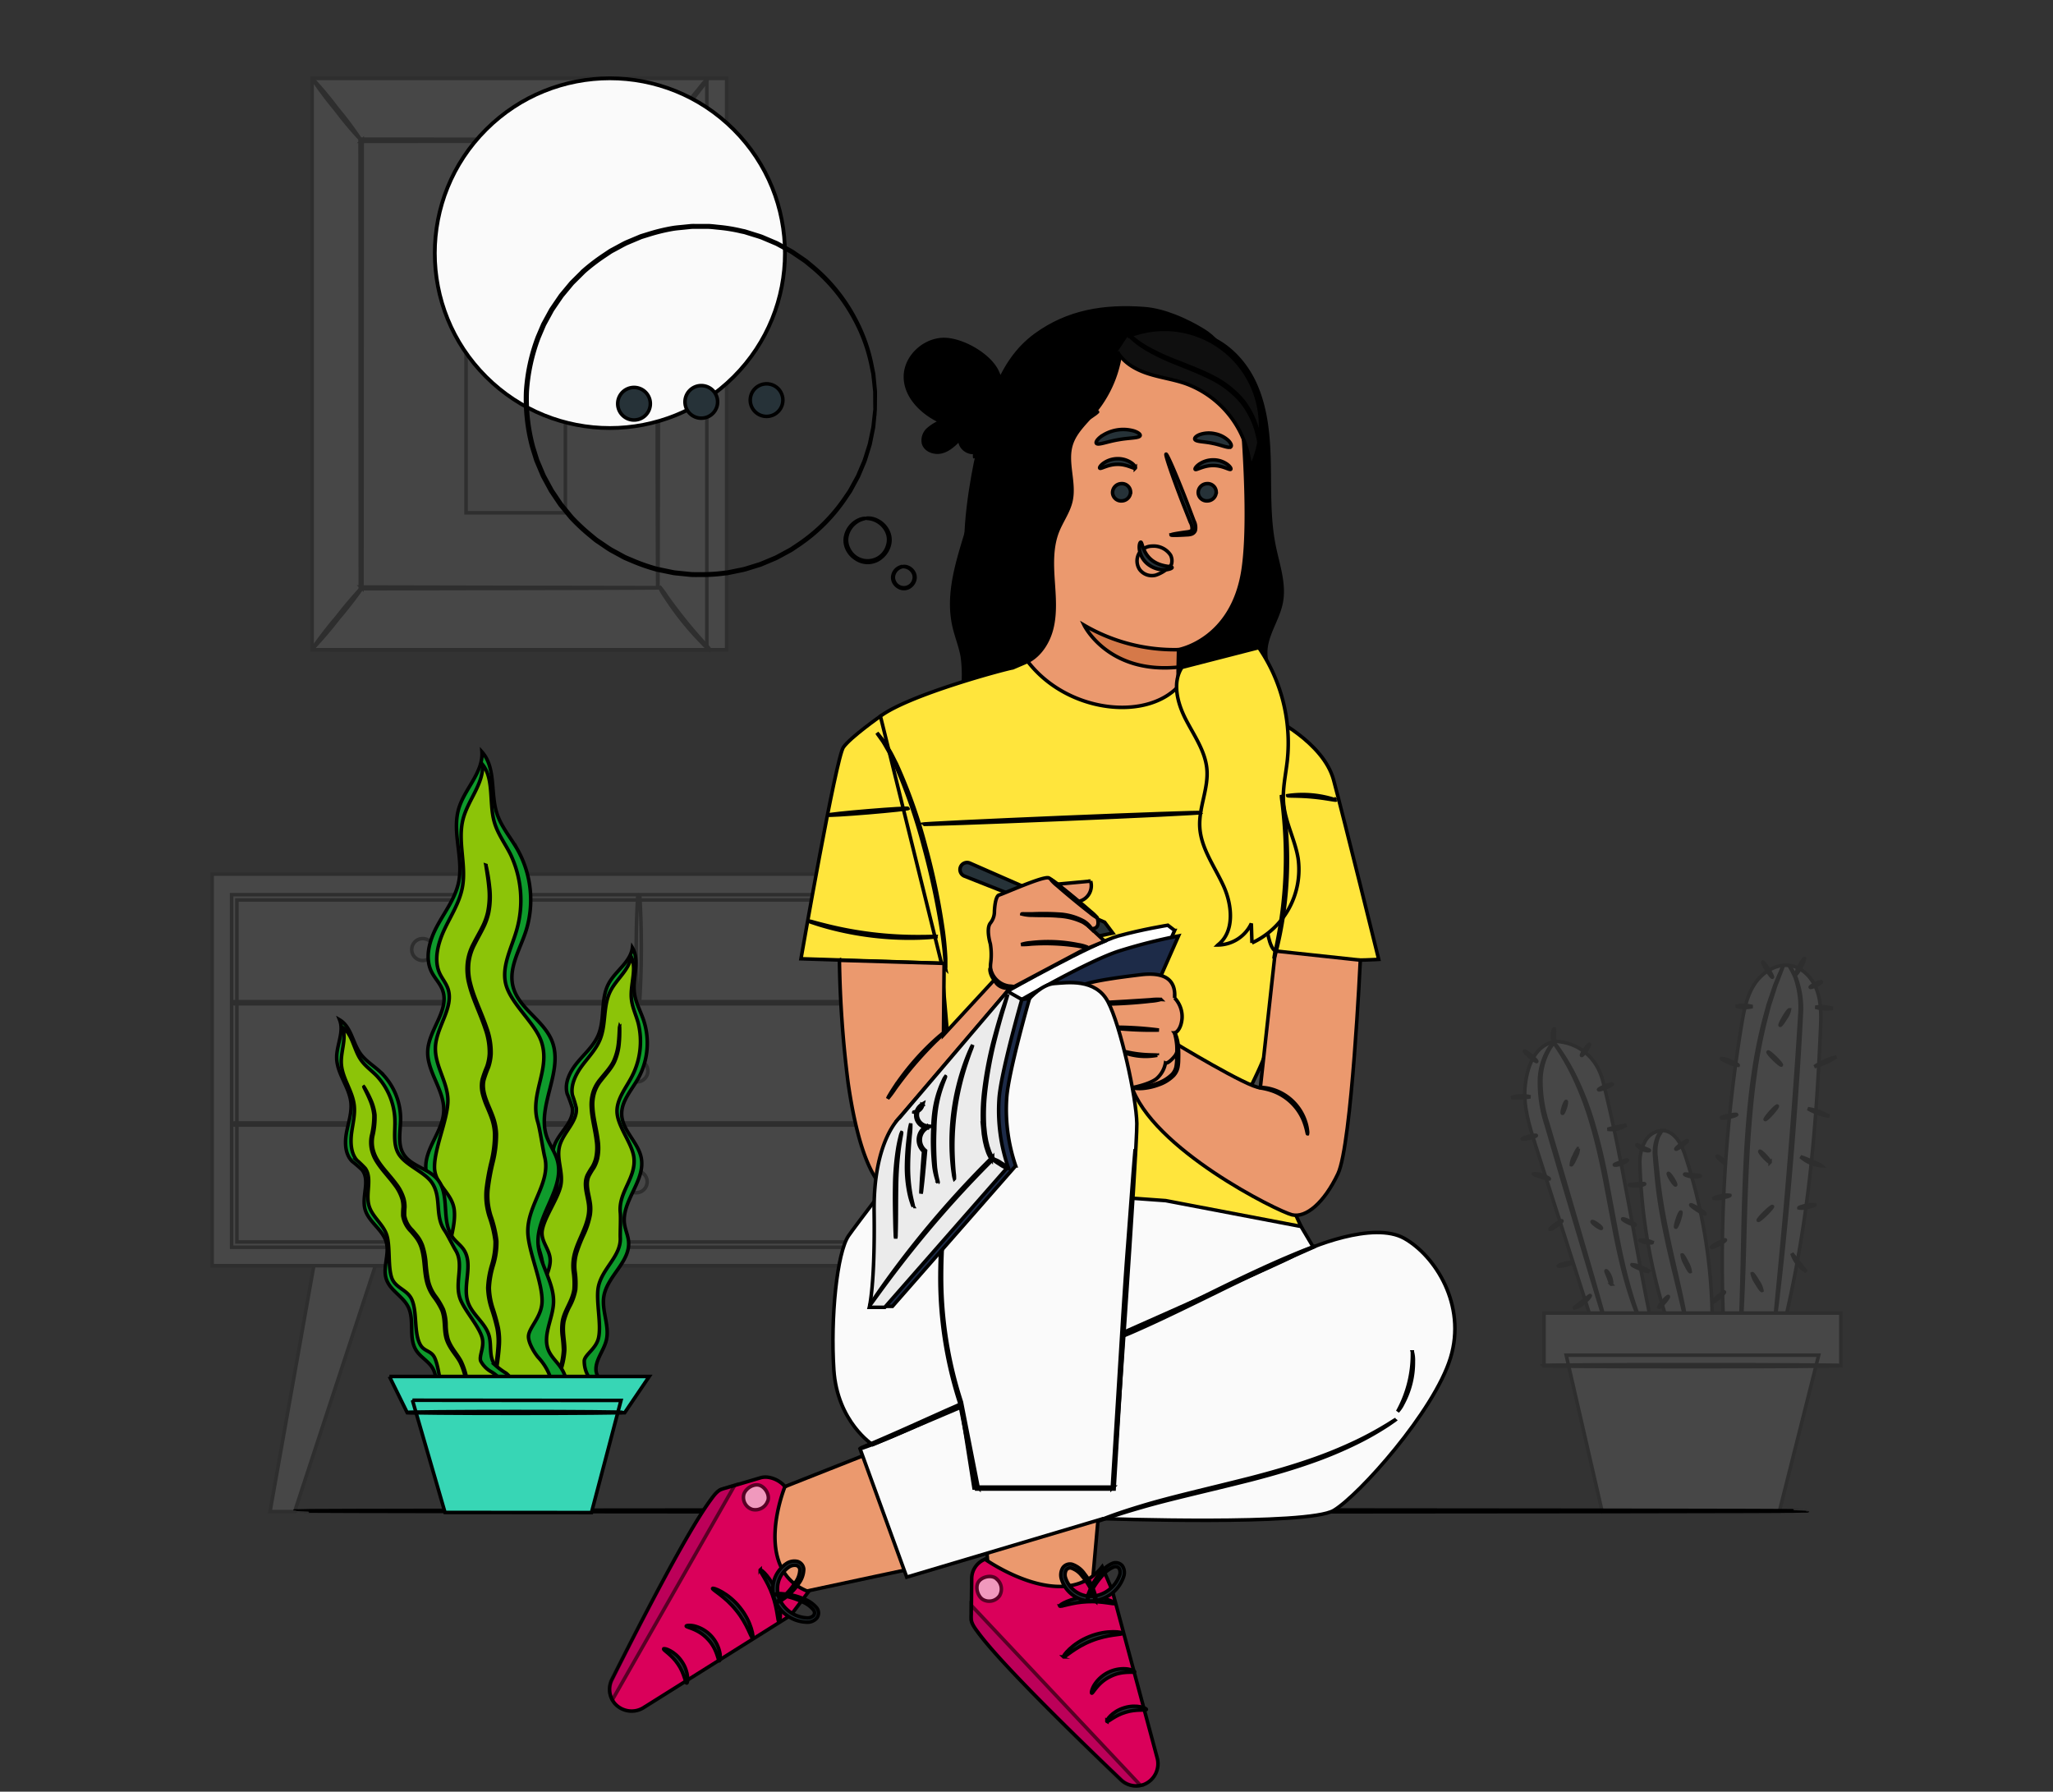 <svg width="579.216" height="505.448" xmlns="http://www.w3.org/2000/svg">
 <rect width="100%" height="100%" fill="#333333" stroke="none"/>
 <defs>
  <style>.a{opacity:0.1;}.b{fill:#fff;}.c{fill:#e8e8e8;}.d{fill:#e0e0e0;}.e{fill:#263238;}.f{fill:#fafafa;}.g{fill:#eb996e;}.h{fill:#d57949;}.i{fill:#0f0f0f;}.j{fill:#f7e34f;}.k{fill:#ffe53c;}.l{fill:#da005a;}.m{opacity:0.6;}.n{fill:#a80058;}.o{fill:#455a64;}.p{fill:#1d2b48;}.q{fill:#be6e44;}.r{fill:#d48359;}.s{fill:#ebebeb;}.t{fill:#0f9b2c;}.u{fill:#8cc408;}.v{fill:#37d6b5;}</style>
 </defs>
 <g>
  <title>Layer 1</title>
  <g stroke="null" id="svg_1">
   <g stroke="null" id="svg_2" class="a">
    <rect stroke="null" id="svg_3" x="93.629" y="22.111" height="161.193" width="111.374" class="b"/>
    <rect stroke="null" id="svg_4" x="88.049" y="22.111" height="161.193" width="111.374" class="b"/>
    <rect stroke="null" id="svg_5" x="101.887" y="39.569" height="126.277" width="83.699" class="c"/>
    <path stroke="null" id="svg_6" d="m185.586,165.846s-0.011,-0.214 -0.016,-0.617s-0.01,-1.012 -0.017,-1.79c-0.007,-1.587 -0.018,-3.91 -0.033,-6.927c-0.017,-6.052 -0.043,-14.871 -0.075,-26.012c-0.033,-22.267 -0.081,-53.799 -0.137,-90.93l0.278,0.278l-83.69,0.025l-0.01,0l0.303,-0.302c-0.024,47.637 -0.045,91.558 -0.062,126.277l-0.241,-0.241l60.922,0.127l16.832,0.061l4.417,0.028c1,0.009 1.528,0.026 1.528,0.026s-0.492,0.017 -1.476,0.026l-4.374,0.028l-16.777,0.061l-61.072,0.127l-0.242,0l0,-0.241c-0.017,-34.718 -0.039,-78.64 -0.061,-126.277l0,-0.302l0.313,0l83.69,0.025l0.278,0l0,0.278c-0.056,37.206 -0.107,68.796 -0.137,91.112c-0.032,11.11 -0.058,19.912 -0.075,25.95c-0.015,2.991 -0.026,5.296 -0.033,6.87c-0.007,0.766 -0.013,1.35 -0.017,1.759s-0.017,0.585 -0.017,0.585z" class="b"/>
    <path stroke="null" id="svg_7" d="m181.706,40.412" class="b"/>
    <path stroke="null" id="svg_8" d="m199.736,22.105a19.279,19.25 0 0 1 -1.985,2.884c-1.295,1.727 -3.13,4.078 -5.226,6.623s-4.055,4.791 -5.504,6.39a19.224,19.196 0 0 1 -2.451,2.497a20.923,20.892 0 0 1 2.126,-2.777l5.362,-6.496c2.033,-2.457 3.865,-4.689 5.357,-6.499a21.031,21 0 0 1 2.322,-2.622z" class="b"/>
    <path stroke="null" id="svg_9" d="m186.009,165.439a103.659,103.505 0 0 0 14.598,18.231" class="b"/>
    <path stroke="null" id="svg_10" d="m200.611,183.67a16.681,16.656 0 0 1 -2.545,-2.312a81.723,81.602 0 0 1 -10.355,-12.926a16.583,16.558 0 0 1 -1.698,-2.991a23.172,23.137 0 0 1 2.053,2.748c1.228,1.721 2.953,4.075 4.966,6.592s3.935,4.712 5.349,6.286a23.084,23.05 0 0 1 2.23,2.603z" class="b"/>
    <path stroke="null" id="svg_11" d="m88.033,183.176l14.588,-17.972" class="b"/>
    <path stroke="null" id="svg_12" d="m102.622,165.204a111.007,110.843 0 0 1 -7.061,9.176a110.9,110.736 0 0 1 -7.53,8.796a110.884,110.72 0 0 1 7.061,-9.176a110.885,110.721 0 0 1 7.53,-8.796z" class="b"/>
    <path stroke="null" id="svg_13" d="m88.049,22.105a100.904,100.754 0 0 1 7.08,8.452a100.555,100.406 0 0 1 6.606,8.828a100.486,100.337 0 0 1 -7.081,-8.453a100.634,100.485 0 0 1 -6.605,-8.827z" class="b"/>
    <rect stroke="null" id="svg_14" x="131.483" y="65.209" height="79.456" width="28.026" class="d"/>
   </g>
   <g stroke="null" id="svg_15" class="a">
    <rect stroke="null" id="svg_16" x="59.853" y="246.587" height="110.483" width="239.916" class="b"/>
    <path stroke="null" id="svg_17" d="m294.063,351.863l-228.718,0l0,-99.462l228.718,0l0,99.462zm-227.222,-1.49l225.724,0l0,-96.482l-225.728,0l0.004,96.482z" class="b"/>
    <rect stroke="null" id="svg_18" x="299.77" y="246.587" height="110.483" width="58.611" class="b"/>
    <path stroke="null" id="svg_19" d="m66.091,283.182l227.224,0a0.302,0.301 0 0 0 0,-0.601l-227.224,0a0.302,0.301 0 0 0 0,0.601z" class="b"/>
    <path stroke="null" id="svg_20" d="m180.446,282.881a248.836,248.466 0 0 0 0.077,-30.011a0.306,0.306 0 0 0 -0.612,0a248.863,248.493 0 0 0 0.078,30.011a0.229,0.229 0 0 0 0.457,0z" class="b"/>
    <path stroke="null" id="svg_21" d="m241.604,267.875a3.095,3.09 0 1 1 -3.095,-3.09a3.096,3.092 0 0 1 3.095,3.09z" class="b"/>
    <path stroke="null" id="svg_22" d="m122.353,267.875a3.095,3.09 0 1 1 -3.095,-3.09a3.096,3.092 0 0 1 3.095,3.09z" class="b"/>
    <circle stroke="null" id="svg_23" r="3.09" cy="302.131" cx="179.702" class="b"/>
    <path stroke="null" id="svg_24" d="m88.538,357.07l-12.352,69.363l6.948,0l22.774,-69.363l-17.369,0z" class="b"/>
    <path stroke="null" id="svg_25" d="m282.796,357.07l10.329,69.484l-6.949,0l-20.755,-69.484l17.374,0z" class="b"/>
    <path stroke="null" id="svg_26" d="m329.176,357.07l11.704,69.478l-6.949,0l-22.126,-69.484l17.37,0.005z" class="b"/>
    <path stroke="null" id="svg_27" d="m182.585,333.396a3.095,3.09 0 1 1 -3.095,-3.09a3.095,3.09 0 0 1 3.095,3.09z" class="b"/>
    <path stroke="null" id="svg_28" d="m66.091,317.395l227.224,0a0.302,0.301 0 0 0 0,-0.601l-227.224,0a0.302,0.301 0 0 0 0,0.601z" class="b"/>
   </g>
   <g stroke="null" id="svg_29" class="a">
    <path stroke="null" id="svg_30" d="m487.848,328.893c-0.102,0.127 -0.95,-0.382 -1.895,-1.138s-1.628,-1.47 -1.527,-1.597s0.95,0.384 1.895,1.139s1.628,1.47 1.527,1.596z" class="b"/>
    <path stroke="null" id="svg_31" d="m513.618,290.431c0.156,-3.594 0.258,-7.278 -0.878,-10.692s-3.772,-6.553 -7.3,-7.282c-4.026,-0.832 -8.151,1.709 -10.407,5.137s-3.031,7.6 -3.697,11.65a412.077,411.466 0 0 0 -5.051,84.563l16.476,2.307c7.235,-29.519 9.543,-55.324 10.858,-85.684z" class="b"/>
    <path stroke="null" id="svg_32" d="m503.153,272.33a0.938,0.937 0 0 1 -0.074,0.262c-0.074,0.201 -0.163,0.447 -0.273,0.748l-1.097,2.842c-0.23,0.62 -0.535,1.29 -0.781,2.056s-0.514,1.602 -0.8,2.491l-0.923,2.861q-0.403,1.548 -0.856,3.261a143.277,143.064 0 0 0 -3.182,16.28c-0.891,6.185 -1.476,13.038 -1.936,20.237c-0.842,14.413 -0.974,27.496 -1.345,36.962c-0.177,4.73 -0.338,8.558 -0.52,11.2q-0.131,1.923 -0.206,3.042c-0.028,0.32 -0.05,0.577 -0.068,0.789a0.879,0.878 0 0 1 -0.044,0.268a0.986,0.985 0 0 1 -0.016,-0.271c0,-0.214 0.005,-0.474 0.01,-0.793q0.035,-1.118 0.096,-3.047c0.107,-2.644 0.214,-6.472 0.333,-11.202c0.264,-9.459 0.331,-22.54 1.177,-36.979c0.461,-7.212 1.063,-14.079 1.987,-20.279a136.369,136.167 0 0 1 3.317,-16.309q0.47,-1.709 0.894,-3.262q0.514,-1.514 0.969,-2.857t0.848,-2.484c0.262,-0.763 0.584,-1.429 0.831,-2.045l1.203,-2.805l0.321,-0.723a0.963,0.961 0 0 1 0.136,-0.245z" class="b"/>
    <path stroke="null" id="svg_33" d="m504.68,272.339a11.804,11.786 0 0 1 2.012,3.403a25.232,25.195 0 0 1 1.503,10.642c-0.439,9.089 -1.253,21.614 -2.337,35.444s-2.297,26.334 -3.269,35.371c-0.486,4.52 -0.907,8.173 -1.216,10.696q-0.236,1.831 -0.374,2.904c-0.044,0.301 -0.081,0.548 -0.107,0.748a0.921,0.92 0 0 1 -0.058,0.254a0.848,0.847 0 0 1 0,-0.262c0.015,-0.206 0.032,-0.455 0.053,-0.76q0.098,-1.075 0.264,-2.914c0.248,-2.584 0.599,-6.23 1.03,-10.714c0.867,-9.046 2.007,-21.549 3.096,-35.375s1.964,-26.352 2.508,-35.413a25.803,25.764 0 0 0 -1.299,-10.542a22.126,22.093 0 0 0 -1.807,-3.484z" class="b"/>
    <path stroke="null" id="svg_34" d="m516.102,314.915a17.644,17.618 0 0 1 -6.046,-2.165a17.682,17.656 0 0 1 6.046,2.165z" class="b"/>
    <path stroke="null" id="svg_35" d="m518.089,298.149a19.59,19.561 0 0 1 -6.181,2.761a19.59,19.561 0 0 1 6.181,-2.761z" class="b"/>
    <path stroke="null" id="svg_36" d="m517.058,284.47a10.294,10.279 0 0 1 -4.872,-0.335a10.257,10.241 0 0 1 4.872,0.335z" class="b"/>
    <path stroke="null" id="svg_37" d="m500.057,275.698c-0.138,0.087 -0.856,-0.811 -1.611,-2.005s-1.251,-2.231 -1.113,-2.317s0.856,0.811 1.611,2.004s1.25,2.232 1.113,2.318z" class="b"/>
    <path stroke="null" id="svg_38" d="m494.439,283.971a9.385,9.371 0 0 1 -4.667,-0.099a9.415,9.401 0 0 1 4.667,0.099z" class="b"/>
    <path stroke="null" id="svg_39" d="m490.406,300.527a5.713,5.705 0 0 1 -2.461,-0.675c-1.3,-0.522 -2.303,-1.068 -2.247,-1.22a5.732,5.724 0 0 1 2.461,0.675c1.303,0.523 2.308,1.069 2.247,1.22z" class="b"/>
    <path stroke="null" id="svg_40" d="m489.975,314.448c0.033,0.159 -0.905,0.49 -2.096,0.739s-2.184,0.32 -2.217,0.165s0.904,-0.489 2.096,-0.739s2.184,-0.323 2.217,-0.165z" class="b"/>
    <path stroke="null" id="svg_41" d="m488.077,337.223c0.029,0.159 -0.963,0.471 -2.225,0.697a4.798,4.791 0 0 1 -2.329,0.118c-0.029,-0.159 0.963,-0.471 2.225,-0.697a4.798,4.791 0 0 1 2.329,-0.118z" class="b"/>
    <path stroke="null" id="svg_42" d="m486.817,349.793c0.076,0.144 -0.755,0.732 -1.856,1.313s-2.054,0.936 -2.13,0.793s0.749,-0.731 1.855,-1.312s2.057,-0.937 2.131,-0.794z" class="b"/>
    <path stroke="null" id="svg_43" d="m497.097,364.062c-0.141,0.081 -0.864,-0.918 -1.617,-2.228a6.633,6.623 0 0 1 -1.107,-2.521c0.141,-0.08 0.866,0.917 1.618,2.228a6.633,6.623 0 0 1 1.106,2.521z" class="b"/>
    <path stroke="null" id="svg_44" d="m500.063,340.35c0.113,0.115 -0.693,1.09 -1.802,2.175s-2.099,1.871 -2.214,1.755s0.693,-1.09 1.802,-2.175s2.099,-1.873 2.214,-1.755z" class="b"/>
    <path stroke="null" id="svg_45" d="m499.407,327.909c-0.119,0.107 -0.867,-0.503 -1.671,-1.368s-1.359,-1.659 -1.239,-1.769s0.868,0.503 1.671,1.37s1.359,1.657 1.239,1.768z" class="b"/>
    <path stroke="null" id="svg_46" d="m501.446,312.013c0.121,0.107 -0.551,1.054 -1.498,2.113s-1.819,1.83 -1.94,1.722s0.551,-1.054 1.498,-2.114s1.819,-1.829 1.94,-1.721z" class="b"/>
    <path stroke="null" id="svg_47" d="m502.595,300.476c-0.114,0.116 -1.053,-0.62 -2.095,-1.643s-1.797,-1.947 -1.683,-2.064s1.052,0.621 2.095,1.644s1.796,1.947 1.683,2.063z" class="b"/>
    <path stroke="null" id="svg_48" d="m504.85,284.881a5.777,5.769 0 0 1 -1.052,2.334c-0.721,1.207 -1.419,2.117 -1.558,2.03s0.332,-1.128 1.052,-2.335s1.418,-2.112 1.558,-2.029z" class="b"/>
    <path stroke="null" id="svg_49" d="m509.093,270.429a5.579,5.571 0 0 1 -0.931,2.337c-0.657,1.214 -1.305,2.137 -1.449,2.057a5.592,5.584 0 0 1 0.931,-2.337c0.657,-1.214 1.305,-2.134 1.449,-2.057z" class="b"/>
    <path stroke="null" id="svg_50" d="m513.906,276.992c0.071,0.146 -0.588,0.607 -1.471,1.029s-1.656,0.641 -1.727,0.499s0.589,-0.607 1.472,-1.029s1.656,-0.644 1.726,-0.499z" class="b"/>
    <path stroke="null" id="svg_51" d="m514.024,328.894a10.057,10.042 0 0 1 -6.017,-2.564a16.135,16.111 0 0 1 3.024,1.242a16.314,16.29 0 0 1 2.992,1.321z" class="b"/>
    <path stroke="null" id="svg_52" d="m512.054,339.888c0.031,0.159 -0.963,0.485 -2.216,0.726a4.814,4.807 0 0 1 -2.328,0.15c-0.031,-0.159 0.963,-0.485 2.217,-0.726a4.814,4.807 0 0 1 2.327,-0.15z" class="b"/>
    <path stroke="null" id="svg_53" d="m509.638,358.737a9.331,9.317 0 0 1 -4.081,-5.139a636.301,635.357 0 0 0 4.081,5.139z" class="b"/>
    <path stroke="null" id="svg_54" d="m483.156,367.357c-0.107,-0.124 0.564,-0.868 1.498,-1.663s1.773,-1.34 1.878,-1.217s-0.563,0.868 -1.498,1.663s-1.772,1.34 -1.878,1.217z" class="b"/>
    <path stroke="null" id="svg_55" d="m475.543,326.218c-1.07,-3.344 -3.084,-7.241 -6.6,-7.291a5.842,5.834 0 0 0 -4.943,3.302a12.214,12.196 0 0 0 -1.335,6.053a157.909,157.675 0 0 0 7.555,43.816l12.863,0a152.824,152.598 0 0 0 -7.54,-45.88z" class="b"/>
    <path stroke="null" id="svg_56" d="m452.28,305.173c-1.797,-7.18 -7.162,-11.059 -13.39,-11.419c-5.686,0.996 -7.891,6.585 -8.566,12.308s1.105,11.422 2.863,16.912q8.466,26.439 16.931,52.879l16.002,-1.744c-5.065,-23.62 -7.973,-45.506 -13.84,-68.936z" class="b"/>
    <path stroke="null" id="svg_57" d="m468.943,318.927a13.765,13.744 0 0 0 -1.089,1.816a11.995,11.977 0 0 0 -0.602,5.679c0.249,2.44 0.53,5.381 0.938,8.602s1.002,6.762 1.725,10.451c1.455,7.38 3.093,13.994 4.133,18.826c0.527,2.412 0.925,4.37 1.177,5.728l0.269,1.567a0.28,0.28 0 1 1 -0.116,0.024c-0.107,-0.419 -0.227,-0.928 -0.377,-1.544c-0.342,-1.43 -0.8,-3.35 -1.358,-5.682c-1.143,-4.798 -2.846,-11.405 -4.305,-18.807c-0.724,-3.699 -1.292,-7.25 -1.685,-10.496c-0.204,-1.622 -0.34,-3.17 -0.472,-4.617s-0.275,-2.784 -0.343,-4.024a11.676,11.659 0 0 1 0.809,-5.802a5.098,5.09 0 0 1 1.297,-1.721z" class="b"/>
    <path stroke="null" id="svg_58" d="m439.121,293.299a21.504,21.472 0 0 0 -1.933,2.595a18.27,18.243 0 0 0 -2.436,8.361a38.713,38.656 0 0 0 1.98,12.863c1.405,4.756 2.946,9.973 4.566,15.451c3.19,10.953 6.079,20.864 8.191,28.111c1.008,3.558 1.828,6.46 2.417,8.538l0.629,2.33a4.623,4.616 0 0 1 0.181,0.824a4.547,4.54 0 0 1 -0.294,-0.791q-0.279,-0.868 -0.735,-2.298l-2.598,-8.485c-2.154,-7.235 -5.1,-17.13 -8.356,-28.062c-1.605,-5.486 -3.131,-10.708 -4.523,-15.471a38.301,38.244 0 0 1 -1.873,-13.033a17.949,17.922 0 0 1 2.656,-8.455a9.868,9.854 0 0 1 2.128,-2.478z" class="b"/>
    <path stroke="null" id="svg_59" d="m462.631,372.401a4.472,4.465 0 0 1 -0.362,-0.766c-0.214,-0.513 -0.551,-1.258 -0.912,-2.243c-0.764,-1.965 -1.741,-4.856 -2.752,-8.485s-2.017,-8.004 -2.983,-12.886c-0.928,-4.893 -1.945,-10.255 -3.014,-15.895c-1.114,-5.624 -2.354,-10.948 -3.79,-15.697a87.566,87.436 0 0 0 -4.665,-12.312a65.423,65.326 0 0 0 -4.315,-7.762c-0.55,-0.895 -1.05,-1.542 -1.348,-2.009a4.6,4.594 0 0 1 -0.447,-0.719a4.561,4.554 0 0 1 0.543,0.649c0.328,0.445 0.856,1.068 1.442,1.952a58.065,57.979 0 0 1 4.493,7.709a83.59,83.466 0 0 1 4.809,12.334a157.965,157.731 0 0 1 3.851,15.741c1.053,5.639 2.054,11.009 2.968,15.905c0.935,4.88 1.89,9.251 2.852,12.881s1.87,6.533 2.568,8.516c0.327,0.999 0.632,1.756 0.807,2.282a4.674,4.667 0 0 1 0.252,0.805z" class="b"/>
    <path stroke="null" id="svg_60" d="m433.472,320.336c0.039,0.157 -0.832,0.504 -1.944,0.773s-2.044,0.36 -2.083,0.202s0.831,-0.503 1.944,-0.773s2.044,-0.36 2.083,-0.202z" class="b"/>
    <path stroke="null" id="svg_61" d="m431.776,309.43a19.835,19.806 0 0 1 -5.412,0.214a9.323,9.309 0 0 1 5.412,-0.214z" class="b"/>
    <path stroke="null" id="svg_62" d="m433.58,299.47c-0.107,0.124 -0.975,-0.44 -1.942,-1.259s-1.666,-1.583 -1.561,-1.709s0.975,0.44 1.942,1.259s1.666,1.585 1.561,1.709z" class="b"/>
    <path stroke="null" id="svg_63" d="m438.461,290.25c0.162,0.036 0.118,0.813 0.093,1.752s-0.031,1.718 -0.195,1.744s-0.428,-0.755 -0.394,-1.762s0.341,-1.773 0.495,-1.735z" class="b"/>
    <path stroke="null" id="svg_64" d="m448.437,294.595c0.133,0.093 -0.258,0.879 -0.874,1.757s-1.222,1.514 -1.355,1.421s0.258,-0.88 0.874,-1.757s1.222,-1.514 1.355,-1.421z" class="b"/>
    <path stroke="null" id="svg_65" d="m454.909,305.823c0.061,0.151 -0.767,0.63 -1.851,1.068s-2.011,0.676 -2.072,0.526s0.767,-0.629 1.851,-1.068s2.011,-0.675 2.072,-0.526z" class="b"/>
    <path stroke="null" id="svg_66" d="m458.837,317.372a7.389,7.378 0 0 1 -5.303,1.202a53.073,52.994 0 0 1 5.303,-1.202z" class="b"/>
    <path stroke="null" id="svg_67" d="m440.806,314.096c-0.155,-0.049 -0.042,-0.847 0.251,-1.783s0.658,-1.656 0.813,-1.608s0.043,0.847 -0.251,1.783s-0.658,1.656 -0.813,1.608z" class="b"/>
    <path stroke="null" id="svg_68" d="m443.322,328.601a5.52,5.512 0 0 1 0.723,-2.401c0.549,-1.263 1.115,-2.233 1.263,-2.169a5.526,5.518 0 0 1 -0.723,2.403c-0.549,1.262 -1.115,2.232 -1.263,2.167z" class="b"/>
    <path stroke="null" id="svg_69" d="m437.108,332.571c-0.063,0.153 -1.077,-0.124 -2.304,-0.505s-2.218,-0.735 -2.182,-0.896a4.332,4.325 0 0 1 2.354,0.335c1.259,0.395 2.195,0.919 2.133,1.066z" class="b"/>
    <path stroke="null" id="svg_70" d="m440.69,344.399c0.094,0.131 -0.592,0.782 -1.531,1.452s-1.779,1.106 -1.873,0.973s0.591,-0.782 1.531,-1.452s1.779,-1.107 1.873,-0.973z" class="b"/>
    <path stroke="null" id="svg_71" d="m443.563,356.19c0.039,0.157 -0.809,0.499 -1.894,0.762s-1.994,0.349 -2.033,0.191s0.809,-0.499 1.894,-0.762s1.991,-0.349 2.033,-0.191z" class="b"/>
    <path stroke="null" id="svg_72" d="m459.154,327.228c0.081,0.136 -0.642,0.714 -1.7,1.109s-1.981,0.442 -2.009,0.286s0.799,-0.456 1.802,-0.836s1.824,-0.702 1.908,-0.559z" class="b"/>
    <path stroke="null" id="svg_73" d="m461.381,345.574c-0.07,0.147 -0.933,-0.113 -1.926,-0.581s-1.748,-0.961 -1.68,-1.114s0.933,0.114 1.926,0.582s1.749,0.964 1.68,1.113z" class="b"/>
    <path stroke="null" id="svg_74" d="m465.313,358.698a6.086,6.077 0 0 1 -2.547,-0.68c-1.348,-0.528 -2.392,-1.078 -2.333,-1.23a6.098,6.089 0 0 1 2.548,0.682c1.347,0.528 2.392,1.078 2.332,1.228z" class="b"/>
    <path stroke="null" id="svg_75" d="m444.193,368.982c-0.08,-0.147 0.969,-0.855 2.181,-1.807s2.15,-1.801 2.276,-1.689s-0.648,1.164 -1.912,2.151a5.272,5.264 0 0 1 -2.545,1.345z" class="b"/>
    <path stroke="null" id="svg_76" d="m454.589,362.307c-0.168,0.019 -0.394,-0.862 -0.795,-1.888s-0.82,-1.833 -0.683,-1.93s0.806,0.609 1.231,1.719s0.402,2.086 0.246,2.099z" class="b"/>
    <path stroke="null" id="svg_77" d="m451.832,346.52c-0.094,0.131 -0.766,-0.187 -1.498,-0.714s-1.251,-1.059 -1.157,-1.19s0.766,0.187 1.498,0.713s1.252,1.06 1.157,1.191z" class="b"/>
    <path stroke="null" id="svg_78" d="m476.063,321.779c0.096,0.13 -0.557,0.776 -1.46,1.441s-1.712,1.099 -1.81,0.968s0.557,-0.776 1.46,-1.441s1.714,-1.101 1.81,-0.968z" class="b"/>
    <path stroke="null" id="svg_79" d="m479.714,331.748c0.015,0.157 -1.009,0.372 -2.276,0.233s-2.222,-0.562 -2.174,-0.713s1.031,0 2.237,0.128s2.201,0.184 2.212,0.351z" class="b"/>
    <path stroke="null" id="svg_80" d="m464.017,333.983c0.035,0.155 -0.913,0.495 -2.14,0.574s-2.21,-0.127 -2.196,-0.284s0.98,-0.221 2.157,-0.302s2.145,-0.146 2.179,0.013z" class="b"/>
    <path stroke="null" id="svg_81" d="m465.366,324.558c-0.012,0.156 -0.97,0.182 -2.019,-0.303s-1.656,-1.221 -1.545,-1.331s0.834,0.364 1.791,0.797s1.793,0.671 1.773,0.838z" class="b"/>
    <path stroke="null" id="svg_82" d="m481.062,342.45c-0.087,0.137 -1.07,-0.32 -2.191,-1.031s-1.965,-1.389 -1.879,-1.528s1.07,0.32 2.192,1.031s1.964,1.39 1.878,1.528z" class="b"/>
    <rect stroke="null" id="svg_83" x="435.616" y="370.423" height="14.821" width="83.747" class="b"/>
    <path stroke="null" id="svg_84" d="m441.87,382.303l10.184,44.29l49.913,0l11.141,-44.29l-71.238,0z" class="b"/>
    <path stroke="null" id="svg_85" d="m519.316,385.262c0,0.162 -18.89,0.295 -42.187,0.295s-42.19,-0.132 -42.19,-0.295s18.886,-0.294 42.19,-0.294s42.187,0.131 42.187,0.294z" class="b"/>
    <path stroke="null" id="svg_86" d="m472.743,334.306c-0.138,0.087 -0.71,-0.58 -1.278,-1.487s-0.917,-1.709 -0.779,-1.799s0.71,0.579 1.284,1.487s0.912,1.713 0.773,1.799z" class="b"/>
    <path stroke="null" id="svg_87" d="m472.774,346.231c-0.155,-0.051 0.042,-1.059 0.438,-2.251s0.843,-2.116 0.997,-2.065s-0.042,1.059 -0.439,2.251s-0.842,2.116 -0.996,2.065z" class="b"/>
    <path stroke="null" id="svg_88" d="m476.861,358.75c-0.147,0.069 -0.772,-0.932 -1.397,-2.236a6.105,6.095 0 0 1 -0.867,-2.489c0.147,-0.069 0.772,0.932 1.397,2.236a6.064,6.055 0 0 1 0.867,2.489z" class="b"/>
    <path stroke="null" id="svg_89" d="m468.02,368.822c-0.123,-0.107 0.377,-0.882 1.116,-1.733s1.438,-1.453 1.561,-1.347s-0.377,0.882 -1.116,1.733s-1.442,1.454 -1.561,1.347z" class="b"/>
    <path stroke="null" id="svg_90" d="m466.16,350.535c-0.029,0.159 -0.834,0.151 -1.801,-0.019s-1.726,-0.438 -1.697,-0.597s0.833,-0.152 1.799,0.018s1.726,0.438 1.698,0.598z" class="b"/>
   </g>
   <path stroke="null" id="svg_91" d="m509.958,426.241c0,0.154 -95.547,0.279 -213.382,0.279c-117.877,0 -213.403,-0.125 -213.403,-0.279s95.527,-0.278 213.403,-0.278c117.834,0 213.382,0.124 213.382,0.278z" class="e"/>
   <circle stroke="null" id="svg_92" transform="matrix(0.756,-0.755,0.756,0.755,-72.114,71.291) " r="46.2" cy="161.579" cx="161.407" class="f"/>
   <path stroke="null" id="svg_93" d="m243.987,146.257c0.01,0.05 -0.527,0.096 -1.391,0.475a6.488,6.478 0 0 0 -2.889,2.614a6.168,6.159 0 0 0 -0.843,2.547a5.363,5.355 0 0 0 0.615,2.976a5.858,5.85 0 0 0 10.947,-0.948a5.362,5.354 0 0 0 0.093,-3.037a6.156,6.147 0 0 0 -1.27,-2.365a6.483,6.474 0 0 0 -3.294,-2.078c-0.914,-0.226 -1.451,-0.179 -1.451,-0.23a1.211,1.209 0 0 1 0.385,-0.042a2.377,2.374 0 0 1 0.469,0.012a3.744,3.739 0 0 1 0.637,0.087a6.573,6.563 0 0 1 4.889,4.516a5.7,5.692 0 0 1 -0.057,3.264a6.672,6.662 0 0 1 -1.967,3.023a5.899,5.89 0 0 1 -7.296,0.631a6.663,6.653 0 0 1 -2.461,-2.64a5.701,5.693 0 0 1 -0.618,-3.205a6.573,6.563 0 0 1 4.039,-5.288a3.648,3.643 0 0 1 0.612,-0.194a2.363,2.36 0 0 1 0.46,-0.092a1.252,1.25 0 0 1 0.392,-0.027z" class="e"/>
   <path stroke="null" id="svg_94" d="m254.607,159.846c0,0.025 -0.263,0.048 -0.693,0.237a3.233,3.228 0 0 0 -1.44,1.303a3.064,3.059 0 0 0 -0.422,1.271a2.675,2.671 0 0 0 0.307,1.485a2.923,2.918 0 0 0 5.462,-0.472a2.675,2.671 0 0 0 0.047,-1.516a3.057,3.052 0 0 0 -0.634,-1.175a3.23,3.225 0 0 0 -1.643,-1.037c-0.456,-0.113 -0.724,-0.09 -0.723,-0.114a0.589,0.589 0 0 1 0.192,-0.021a1.193,1.191 0 0 1 0.234,0.006a1.896,1.893 0 0 1 0.321,0.043a3.279,3.274 0 0 1 2.44,2.253a2.843,2.838 0 0 1 -0.029,1.629a3.317,3.312 0 0 1 -0.981,1.508a2.943,2.939 0 0 1 -3.637,0.314a3.317,3.312 0 0 1 -1.226,-1.316a2.851,2.847 0 0 1 -0.309,-1.602a3.284,3.28 0 0 1 2.016,-2.639a1.898,1.895 0 0 1 0.305,-0.097a1.239,1.237 0 0 1 0.23,-0.046a0.599,0.598 0 0 1 0.185,-0.014z" class="e"/>
   <path stroke="null" id="svg_95" d="m246.892,115.471s-0.015,-0.271 -0.022,-0.799s-0.013,-1.319 -0.022,-2.339q0,-0.772 -0.011,-1.722c-0.033,-0.632 -0.132,-1.321 -0.203,-2.068s-0.164,-1.552 -0.255,-2.412a8.529,8.516 0 0 0 -0.214,-1.319c-0.093,-0.451 -0.19,-0.915 -0.289,-1.389a46.923,46.854 0 0 0 -4.776,-13.32a48.964,48.891 0 0 0 -11.758,-14.528l-2.039,-1.685c-0.719,-0.526 -1.481,-1.012 -2.232,-1.529l-1.139,-0.77a9.588,9.574 0 0 0 -1.177,-0.732l-2.482,-1.348c-0.419,-0.224 -0.834,-0.461 -1.262,-0.679l-1.334,-0.563l-2.707,-1.144c-0.921,-0.357 -1.891,-0.606 -2.847,-0.919l-1.45,-0.45c-0.243,-0.072 -0.482,-0.158 -0.731,-0.219l-0.749,-0.153a45.651,45.584 0 0 0 -6.158,-1.031c-1.055,-0.09 -2.114,-0.247 -3.187,-0.285l-3.25,0c-0.546,0.011 -1.094,-0.021 -1.642,0.024l-1.646,0.168c-1.099,0.125 -2.215,0.195 -3.322,0.366a51.937,51.86 0 0 0 -6.633,1.582l-1.654,0.513c-0.276,0.088 -0.556,0.166 -0.829,0.263l-0.805,0.339l-3.242,1.364c-1.062,0.507 -2.087,1.109 -3.142,1.664c-0.518,0.295 -1.07,0.541 -1.562,0.877l-1.498,1.005a55.296,55.214 0 0 0 -5.794,4.432l-2.628,2.612l-0.661,0.656c-0.206,0.232 -0.4,0.476 -0.6,0.715l-1.197,1.441l-1.203,1.447l-1.07,1.559l-1.07,1.569l-0.535,0.787c-0.162,0.272 -0.307,0.555 -0.461,0.833l-1.835,3.365l-1.513,3.554a52.383,52.305 0 0 0 -3.31,15.295a52.413,52.335 0 0 0 1.741,15.557q0.575,1.852 1.145,3.69q0.749,1.772 1.488,3.533l0.374,0.877l0.454,0.838l0.903,1.669l0.904,1.659l1.05,1.562l1.045,1.555l0.525,0.772l0.591,0.72l2.354,2.863a55.152,55.07 0 0 0 5.316,4.996l1.391,1.151c0.459,0.387 0.981,0.686 1.466,1.032c0.993,0.658 1.951,1.361 2.958,1.973l3.087,1.685l0.766,0.418c0.262,0.125 0.535,0.23 0.799,0.346l1.594,0.677a51.953,51.876 0 0 0 6.435,2.243c1.085,0.282 2.188,0.466 3.268,0.701l1.621,0.333c0.541,0.098 1.09,0.123 1.632,0.188l3.234,0.33c1.07,0.071 2.14,0.021 3.2,0.037a45.665,45.598 0 0 0 6.232,-0.404l0.763,-0.077c0.251,-0.035 0.5,-0.096 0.749,-0.144l1.487,-0.3c0.983,-0.214 1.974,-0.365 2.926,-0.627l2.808,-0.865l1.384,-0.427l1.326,-0.548l2.605,-1.091a9.556,9.542 0 0 0 1.249,-0.609l1.212,-0.652c0.799,-0.438 1.605,-0.845 2.375,-1.296l2.199,-1.47a48.965,48.892 0 0 0 13.167,-13.267c0.387,-0.574 0.782,-1.128 1.145,-1.689l0.948,-1.725q0.463,-0.845 0.912,-1.659c0.145,-0.273 0.307,-0.534 0.433,-0.81s0.238,-0.553 0.354,-0.827l1.342,-3.129c0.398,-1.005 0.656,-2.006 0.963,-2.93q0.219,-0.697 0.428,-1.356a8.535,8.523 0 0 0 0.346,-1.292q0.266,-1.269 0.497,-2.373c0.147,-0.737 0.315,-1.411 0.411,-2.037l0.185,-1.709q0.17,-1.52 0.259,-2.325c0.061,-0.525 0.107,-0.792 0.107,-0.792s-0.011,0.269 -0.057,0.795s-0.121,1.315 -0.214,2.331q-0.074,0.771 -0.164,1.719c-0.09,0.629 -0.25,1.306 -0.392,2.047s-0.307,1.534 -0.478,2.384a8.352,8.34 0 0 1 -0.337,1.299l-0.42,1.363c-0.304,0.929 -0.556,1.936 -0.95,2.948l-1.329,3.149q-0.173,0.411 -0.352,0.832c-0.125,0.278 -0.286,0.541 -0.428,0.816l-0.908,1.672l-0.945,1.737c-0.361,0.566 -0.755,1.125 -1.142,1.704a49.092,49.019 0 0 1 -13.197,13.391l-2.209,1.486c-0.772,0.456 -1.584,0.867 -2.388,1.312l-1.219,0.659a9.768,9.753 0 0 1 -1.256,0.616l-2.621,1.106c-0.443,0.183 -0.883,0.379 -1.333,0.554l-1.391,0.427l-2.828,0.877c-0.963,0.267 -1.956,0.421 -2.946,0.641l-1.498,0.307c-0.251,0.048 -0.501,0.107 -0.755,0.146l-0.768,0.079a45.83,45.762 0 0 1 -6.28,0.419c-1.07,-0.014 -2.14,0.036 -3.225,-0.032l-3.261,-0.328c-0.546,-0.064 -1.1,-0.089 -1.644,-0.187l-1.636,-0.333c-1.09,-0.235 -2.202,-0.419 -3.296,-0.702a52.068,51.991 0 0 1 -6.493,-2.253l-1.61,-0.68c-0.267,-0.116 -0.541,-0.223 -0.806,-0.348l-0.773,-0.421l-3.115,-1.696c-1.015,-0.616 -1.984,-1.323 -2.987,-1.987c-0.489,-0.348 -1.015,-0.651 -1.479,-1.039l-1.4,-1.159a55.37,55.288 0 0 1 -5.368,-5.037l-2.374,-2.884l-0.598,-0.725l-0.53,-0.779l-1.056,-1.568l-1.06,-1.576l-0.914,-1.674l-0.912,-1.685l-0.458,-0.845l-0.378,-0.885l-1.504,-3.565q-0.577,-1.855 -1.157,-3.723a52.777,52.698 0 0 1 -1.759,-15.703a52.743,52.665 0 0 1 3.342,-15.438q0.767,-1.8 1.529,-3.585q0.931,-1.709 1.855,-3.395c0.157,-0.28 0.304,-0.566 0.468,-0.841l0.54,-0.795l1.077,-1.583l1.078,-1.571l1.214,-1.46l1.209,-1.454c0.202,-0.24 0.398,-0.486 0.607,-0.72l0.667,-0.662l2.654,-2.633a55.495,55.413 0 0 1 5.85,-4.466l1.511,-1.013c0.501,-0.339 1.054,-0.588 1.576,-0.885c1.065,-0.559 2.099,-1.164 3.172,-1.675l3.272,-1.372l0.811,-0.341c0.276,-0.098 0.558,-0.176 0.837,-0.265l1.67,-0.515a52.268,52.191 0 0 1 6.688,-1.586c1.117,-0.171 2.247,-0.241 3.351,-0.365l1.659,-0.167c0.552,-0.043 1.106,-0.011 1.656,-0.02l3.276,0c1.082,0.041 2.149,0.2 3.21,0.293a46.088,46.02 0 0 1 6.205,1.051l0.757,0.156c0.249,0.062 0.491,0.148 0.736,0.222l1.459,0.455c0.963,0.32 1.94,0.572 2.866,0.933l2.725,1.158l1.342,0.572c0.428,0.219 0.849,0.459 1.271,0.686l2.496,1.365a9.592,9.578 0 0 1 1.188,0.739l1.145,0.779c0.755,0.522 1.52,1.014 2.247,1.545q1.036,0.862 2.048,1.702a49.106,49.033 0 0 1 11.758,14.66a46.777,46.707 0 0 1 4.724,13.406q0.142,0.719 0.28,1.399a8.559,8.546 0 0 1 0.203,1.326q0.125,1.295 0.234,2.421c0.065,0.748 0.156,1.441 0.182,2.076q0,0.952 -0.011,1.726q-0.016,1.532 -0.024,2.343c-0.002,0.527 -0.018,0.792 -0.018,0.792z" class="e"/>
   <path stroke="null" id="svg_96" d="m211.672,113.004a4.6,4.594 0 1 0 4.475,-4.72a4.6,4.594 0 0 0 -4.475,4.72z" class="e"/>
   <path stroke="null" id="svg_97" d="m193.261,113.504a4.6,4.594 0 1 0 4.475,-4.718a4.6,4.594 0 0 0 -4.475,4.718z" class="e"/>
   <path stroke="null" id="svg_98" d="m174.834,111.707a4.6,4.594 0 1 0 6.238,-1.852a4.6,4.594 0 0 0 -6.238,1.852z" class="e"/>
   <path stroke="null" id="svg_99" d="m360.164,194.822c-1.299,-3.632 -3.193,-7.215 -3.072,-11.069c0.153,-4.821 3.424,-8.995 4.357,-13.728c1.041,-5.292 -0.919,-10.642 -1.993,-15.928c-1.558,-7.669 -1.25,-15.571 -1.409,-23.395s-0.845,-15.841 -4.197,-22.914s-9.861,-13.09 -17.652,-13.916l-59.827,40.12c-1.254,14.54 -10.424,28.547 -7.16,42.773c0.654,2.849 1.797,5.58 2.299,8.46a39.065,39.007 0 0 1 0.135,9.159q-0.418,6.516 -0.837,13.041c-0.126,1.969 -0.214,4.087 0.841,5.754c1.189,1.874 3.491,2.658 5.624,3.276a208.369,208.059 0 0 0 70.691,7.856c3.637,-0.222 7.563,-0.66 10.253,-3.118c2.284,-2.086 3.231,-5.254 3.694,-8.31a37.408,37.353 0 0 0 -1.748,-18.06z"/>
   <path stroke="null" id="svg_100" d="m275.94,127.356c2.919,-12.392 5.909,-25.285 16.189,-32.807c9.16,-6.703 19.402,-8.323 30.727,-7.478c5.576,0.416 11.798,3.193 16.573,6.1c6.545,3.986 9.122,11.723 12.113,18.771c5.991,14.122 4.562,32.935 0.026,38.03l-59.226,28.811c-10.131,-5.691 -16.944,-8.414 -19.304,-19.78c-1.607,-7.745 1.089,-23.953 2.902,-31.647z"/>
   <path stroke="null" id="svg_101" d="m293.016,106.071l36.995,-9.606c11.859,-1.334 19.85,13.205 20.682,25.093c0.924,13.207 1.53,29.369 0.03,39.238c-3.018,19.846 -18.217,22.473 -18.217,22.473c-0.005,-0.067 -0.045,0.296 -0.119,6.186l0.107,13.259c-4.885,16.086 -21.204,14.147 -41.596,5.791l-4.083,-95.321a6.985,6.975 0 0 1 6.2,-7.115z" class="g"/>
   <path stroke="null" id="svg_102" d="m343.129,138.721a2.546,2.542 0 0 1 -2.438,2.582a2.435,2.431 0 0 1 -2.64,-2.274a2.547,2.544 0 0 1 2.435,-2.583a2.437,2.433 0 0 1 2.644,2.275z" class="e"/>
   <path stroke="null" id="svg_103" d="m347.235,132.379c-0.313,0.334 -2.247,-1.078 -4.992,-1.052c-2.738,-0.014 -4.739,1.408 -5.039,1.075c-0.147,-0.147 0.171,-0.748 1.042,-1.389a6.99,6.98 0 0 1 4.03,-1.27a6.71,6.7 0 0 1 3.977,1.252c0.852,0.638 1.14,1.235 0.982,1.384z" class="e"/>
   <path stroke="null" id="svg_104" d="m318.966,138.721a2.545,2.541 0 0 1 -2.437,2.582a2.435,2.431 0 0 1 -2.64,-2.274a2.547,2.544 0 0 1 2.435,-2.583a2.436,2.432 0 0 1 2.643,2.275z" class="e"/>
   <path stroke="null" id="svg_105" d="m320.31,132.045c-0.315,0.333 -2.255,-1.079 -4.993,-1.052c-2.738,-0.014 -4.739,1.407 -5.038,1.075c-0.147,-0.148 0.167,-0.748 1.042,-1.389a6.988,6.978 0 0 1 4.03,-1.271a6.715,6.705 0 0 1 3.977,1.252c0.84,0.638 1.135,1.236 0.982,1.386z" class="e"/>
   <path stroke="null" id="svg_106" d="m330.391,150.911c-0.013,-0.155 1.688,-0.46 4.445,-0.832c0.7,-0.077 1.361,-0.22 1.475,-0.698a3.553,3.548 0 0 0 -0.481,-2.067q-1.002,-2.53 -2.105,-5.306c-2.924,-7.555 -5.048,-13.769 -4.742,-13.887s2.925,5.915 5.85,13.47q1.056,2.795 2.019,5.341a4.047,4.041 0 0 1 0.382,2.739a1.759,1.756 0 0 1 -1.144,1.03a4.814,4.807 0 0 1 -1.188,0.173c-2.776,0.171 -4.5,0.193 -4.512,0.037z" class="e"/>
   <path stroke="null" id="svg_107" d="m332.506,183.274a50.513,50.438 0 0 1 -26.639,-6.901s6.668,13.828 26.532,11.837l0.107,-4.936z" class="h"/>
   <path stroke="null" id="svg_108" d="m321.375,156.079a4.4,4.394 0 0 1 3.646,-2.016a5.723,5.714 0 0 1 5.234,2.545a3.564,3.558 0 0 1 0.249,2.564c-0.189,0.436 -0.042,0.221 -0.379,0.522a10.008,9.994 0 0 1 -4.076,2.564a4.298,4.291 0 0 1 -4.55,-1.638a4.386,4.38 0 0 1 -0.124,-4.541z" class="g"/>
   <path stroke="null" id="svg_109" d="m321.847,152.961c0.445,-0.032 0.488,2.938 3.06,5.013s5.733,1.709 5.762,2.125c0.044,0.186 -0.699,0.585 -2.033,0.641a7.399,7.388 0 0 1 -4.807,-1.602a6.445,6.435 0 0 1 -2.375,-4.207c-0.134,-1.245 0.188,-1.985 0.393,-1.97z" class="e"/>
   <path stroke="null" id="svg_110" d="m321.665,122.881c-0.221,0.76 -2.974,0.583 -6.157,1.175c-3.196,0.529 -5.722,1.633 -6.19,0.995c-0.214,-0.307 0.196,-1.034 1.195,-1.816a10.901,10.884 0 0 1 9.407,-1.655c1.21,0.396 1.843,0.942 1.745,1.301z" class="e"/>
   <path stroke="null" id="svg_111" d="m347.252,126.038c-0.642,0.517 -2.602,-0.486 -5.092,-0.961c-2.476,-0.551 -4.684,-0.408 -5.057,-1.134c-0.157,-0.348 0.285,-0.902 1.312,-1.317a7.81,7.798 0 0 1 4.328,-0.265a7.717,7.705 0 0 1 3.851,1.953c0.768,0.786 0.946,1.468 0.659,1.725z" class="e"/>
   <path stroke="null" id="svg_112" d="m329.567,94.32c0.029,0.143 0.051,0.288 0.079,0.427l-0.07,0.027c-0.003,-0.148 -0.006,-0.302 -0.01,-0.454z" class="e"/>
   <path stroke="null" id="svg_113" d="m288.084,187.325c4.458,-1.21 7.506,-5.521 8.624,-9.996s0.673,-9.17 0.371,-13.773s-0.428,-9.371 1.267,-13.663c1.145,-2.898 3.09,-5.489 3.784,-8.526c1.197,-5.234 -1.513,-10.862 0.086,-15.984c1.116,-3.579 4.109,-6.185 6.526,-9.057a33.198,33.149 0 0 0 7.69,-20.983a43.047,42.984 0 0 0 -18.105,4.585a28.414,28.372 0 0 0 -12.848,13.265c-2.615,5.923 -2.725,12.605 -2.793,19.075l-0.571,54.218"/>
   <path stroke="null" id="svg_114" d="m315.273,99.234c1.78,3.152 5.188,5.058 8.635,6.173s7.079,1.602 10.507,2.777a27.988,27.947 0 0 1 18.374,23.877a27.116,27.076 0 0 0 -34.694,-37.069" class="i"/>
   <path stroke="null" id="svg_115" d="m280.883,118.548c1.227,-8.226 2.669,-8.939 0.434,-13.742s-10.433,-9.426 -15.72,-9.003s-10.074,5.051 -10.146,10.346c-0.078,5.735 4.808,10.414 10.035,12.793a12.204,12.186 0 0 0 -3.651,2.218a4.146,4.139 0 0 0 -1.284,3.885c0.571,2.049 3.195,2.921 5.242,2.342s3.631,-2.166 5.113,-3.693c-0.448,1.982 1.533,3.931 3.567,3.941a5.815,5.806 0 0 0 4.823,-3.238a17.109,17.084 0 0 0 1.587,-5.849"/>
   <path stroke="null" id="svg_116" d="m275.034,129.232a3.441,3.436 0 0 1 -0.041,-0.999c0.005,-0.641 0.067,-1.571 0.194,-2.713a42.183,42.12 0 0 1 5.761,-16.896c0.599,-0.982 1.117,-1.755 1.506,-2.268s0.61,-0.789 0.642,-0.767c0.075,0.051 -0.705,1.234 -1.807,3.23a50.3,50.225 0 0 0 -5.712,16.752c-0.343,2.252 -0.45,3.665 -0.543,3.66z" class="j"/>
   <path stroke="null" id="svg_117" d="m278.85,115.337a13.579,13.558 0 0 1 1.765,0.128a32.237,32.189 0 0 0 4.796,0.031a30.025,29.981 0 0 0 25.128,-16.647a32.215,32.167 0 0 0 1.836,-4.425a13.633,13.613 0 0 1 0.568,-1.674a1.466,1.464 0 0 1 -0.062,0.456c-0.065,0.293 -0.136,0.732 -0.298,1.282a26.884,26.844 0 0 1 -1.689,4.536a29.421,29.377 0 0 1 -25.462,16.867a26.924,26.884 0 0 1 -4.841,-0.214c-0.568,-0.063 -1.002,-0.169 -1.298,-0.222a1.42,1.418 0 0 1 -0.442,-0.119z" class="f"/>
   <path stroke="null" id="svg_118" d="m309.641,116.213a6.578,6.569 0 0 1 -1.084,0.855a14.289,14.268 0 0 1 -1.349,0.899c-0.542,0.326 -1.145,0.726 -1.862,1.078a34.62,34.569 0 0 1 -5.135,2.227a36.054,36 0 0 1 -13.538,1.876a34.538,34.487 0 0 1 -5.551,-0.748c-0.785,-0.142 -1.474,-0.364 -2.085,-0.534a14.122,14.101 0 0 1 -1.544,-0.5a6.654,6.645 0 0 1 -1.276,-0.534c0.036,-0.107 1.882,0.585 4.983,1.175a38.202,38.145 0 0 0 5.497,0.621a38.079,38.023 0 0 0 13.352,-1.849a38.355,38.298 0 0 0 5.12,-2.092c2.821,-1.399 4.407,-2.567 4.472,-2.474z" class="f"/>
   <path stroke="null" id="svg_119" d="m355.687,129.41c-0.052,0 -0.052,-0.793 -0.179,-2.212a30.235,30.19 0 0 0 -1.122,-5.905a23.711,23.676 0 0 0 -4.046,-7.86a26.738,26.698 0 0 0 -8.521,-6.655c-3.459,-1.769 -6.954,-3.067 -10.083,-4.353a58.982,58.894 0 0 1 -8.131,-3.881a30.905,30.859 0 0 1 -2.88,-1.938c-0.791,-0.648 -1.449,-1.237 -1.974,-1.724l-1.105,-1.233a2.176,2.173 0 0 1 -0.355,-0.452a2.231,2.227 0 0 1 0.439,0.377l1.17,1.151c0.545,0.458 1.215,1.016 2.012,1.632a33.459,33.41 0 0 0 2.889,1.848a63.21,63.116 0 0 0 8.131,3.744c3.137,1.258 6.645,2.544 10.149,4.335a26.767,26.727 0 0 1 8.666,6.83a23.503,23.469 0 0 1 4.02,8.069a27.167,27.126 0 0 1 0.963,6.001c0.027,0.717 0.032,1.273 0.011,1.652a2.253,2.25 0 0 1 -0.052,0.575z" class="f"/>
   <path stroke="null" id="svg_120" d="m363.885,340.628l8.081,13.626l-64.437,35.546l2.306,-49.172l12.439,-10.912l41.612,10.912z" class="f"/>
   <path stroke="null" id="svg_121" d="m225.981,270.476s9.878,-56.747 11.967,-59.668s10.446,-8.76 10.446,-8.76l20.892,50.437l-2.917,19.291l-40.388,-1.3z" class="k"/>
   <path stroke="null" id="svg_122" d="m285.739,188.406c-1.671,0.208 -29.116,7.502 -37.344,13.644l17.173,69.485l5.432,62.999l57.87,4.173l38.194,7.287l-3.31,-7.217s1.466,2.643 0.63,-2.777s-13.58,-21.278 -12.953,-25.241s5.432,-10.43 6.894,-18.358a194.858,194.568 0 0 0 1.49,-24.112c0.26,-26.844 -0.797,-65.904 -0.797,-65.904l-25.783,-9.671c-8.704,10.948 -31.95,8.665 -43.283,-6.114l-4.213,1.806z" class="k"/>
   <path stroke="null" id="svg_123" d="m358.583,202.25s14.787,7.103 17.662,17.764s12.731,50.635 12.731,50.635s-22.587,1.407 -29.157,-2.372s-1.237,-66.028 -1.237,-66.028z" class="k"/>
   <path stroke="null" id="svg_124" d="m266.776,273.253a3.503,3.497 0 0 1 -0.074,-0.71c-0.027,-0.522 -0.061,-1.196 -0.107,-2.03c-0.134,-1.762 -0.38,-4.307 -0.829,-7.436a216.949,216.627 0 0 0 -5.135,-24.143a159.061,158.824 0 0 0 -8.081,-23.312c-0.713,-1.406 -1.284,-2.721 -1.911,-3.806s-1.143,-2.036 -1.633,-2.768l-1.177,-1.658a3.43,3.425 0 0 1 -0.383,-0.604a3.34,3.335 0 0 1 0.47,0.534l1.27,1.602c0.521,0.719 1.053,1.669 1.725,2.738s1.255,2.385 1.995,3.79a145.392,145.176 0 0 1 8.261,23.333a191.947,191.662 0 0 1 4.992,24.24c0.401,3.146 0.587,5.708 0.656,7.478c0,0.841 0,1.518 0,2.043a3.415,3.41 0 0 1 -0.04,0.708z" class="k"/>
   <path stroke="null" id="svg_125" d="m264.512,264.204a7.454,7.443 0 0 1 -1.442,0.194c-0.932,0.095 -2.284,0.177 -3.958,0.231a88.165,88.034 0 0 1 -25.899,-3.12c-1.612,-0.45 -2.907,-0.855 -3.788,-1.164a7.325,7.314 0 0 1 -1.354,-0.534a7.156,7.146 0 0 1 1.418,0.32c0.9,0.25 2.206,0.592 3.825,0.991a105.449,105.293 0 0 0 25.794,3.108c1.667,0 3.018,-0.026 3.951,-0.054a7.238,7.227 0 0 1 1.455,0.029z" class="k"/>
   <path stroke="null" id="svg_126" d="m366.241,242.175c-0.856,-5.246 -3.586,-10.091 -4.085,-15.383c-0.387,-4.111 0.598,-8.209 1.042,-12.314a47.663,47.592 0 0 0 -8.053,-31.782l-21.677,5.569c-2.799,4.319 -1.284,10.1 1.07,14.675s5.538,8.973 5.97,14.101c0.461,5.448 -2.306,10.767 -2.021,16.238c0.313,6.022 4.208,11.161 6.706,16.651s3.175,12.969 -1.605,16.657a10.534,10.518 0 0 0 9.452,-6.057q0.087,2.74 0.173,5.478a22.81,22.776 0 0 0 13.028,-23.833z" class="k"/>
   <path stroke="null" id="svg_127" d="m256.298,228.055c0.013,0.154 -5.066,0.701 -11.34,1.222s-11.377,0.821 -11.39,0.668s5.065,-0.7 11.34,-1.222s11.374,-0.82 11.39,-0.668z" class="k"/>
   <path stroke="null" id="svg_128" d="m338.92,229.241c0.006,0.154 -17.652,1.016 -39.44,1.923s-39.46,1.525 -39.467,1.372s17.652,-1.016 39.444,-1.923s39.456,-1.53 39.462,-1.372z" class="k"/>
   <path stroke="null" id="svg_129" d="m376.91,225.693c-0.041,0.162 -3.034,-0.534 -6.792,-0.868c-3.757,-0.348 -6.828,-0.195 -6.838,-0.363a29.295,29.251 0 0 1 13.631,1.232z" class="k"/>
   <path stroke="null" id="svg_130" d="m278.829,437.979c-2.172,0.374 -62.08,13.205 -62.08,13.205l-8.243,-26.68l58.722,-23.21l11.601,36.685z" class="g"/>
   <path stroke="null" id="svg_131" d="m221.456,419.391s-9.59,23.37 6.666,29.629l-5.022,6.66l-41.414,25.991a6.338,6.328 0 0 1 -8.298,-1.168a6.116,6.107 0 0 1 -0.726,-6.548c5.627,-11.309 26.532,-52.804 30.812,-53.778l11.126,-3.291c2.307,-0.683 5.363,0.622 6.86,2.504l-0.004,0.002z" class="l"/>
   <g stroke="null" id="svg_132" class="m">
    <path stroke="null" id="svg_133" d="m172.762,479.553l34.556,-60.582l-2.418,0.756c-2.696,0.58 -3.38,2.045 -4.676,3.807c-3.842,5.222 -11.833,18.867 -27.622,50.247a6.117,6.108 0 0 0 0.155,5.769l0.005,0.003z" class="n"/>
   </g>
   <g stroke="null" id="svg_134" class="m">
    <path stroke="null" id="svg_135" d="m216.6,423.429a3.707,3.702 0 0 1 -4.318,2.41a3.564,3.558 0 0 1 -2.432,-4.252c0.51,-1.746 2.889,-3.192 4.586,-2.53s2.953,3.131 2.033,4.7" class="b"/>
   </g>
   <path stroke="null" id="svg_136" d="m193.616,458.733c-0.057,0.372 3.336,0.723 6.006,3.611c2.756,2.806 2.939,6.207 3.317,6.168c0.156,0.006 0.373,-0.855 0.143,-2.243a9.768,9.753 0 0 0 -7.208,-7.563c-1.385,-0.302 -2.256,-0.127 -2.258,0.028z" class="e"/>
   <path stroke="null" id="svg_137" d="m187.245,465.182c-0.162,0.347 2.268,1.597 4.038,4.281c1.828,2.644 2.079,5.359 2.461,5.341c0.342,0.075 0.694,-3.048 -1.375,-6.074c-2.033,-3.049 -5.063,-3.893 -5.123,-3.548z" class="e"/>
   <path stroke="null" id="svg_138" d="m201.044,448.115c-0.187,0.351 3.558,2.255 6.676,6.186c3.181,3.885 4.24,7.945 4.624,7.838c0.333,0 -0.201,-4.487 -3.6,-8.659c-3.355,-4.208 -7.626,-5.69 -7.7,-5.365z" class="e"/>
   <path stroke="null" id="svg_139" d="m214.475,442.869c-0.295,0.26 2.009,2.991 3.442,7.051c1.488,4.032 1.465,7.606 1.857,7.618c0.328,0.071 0.963,-3.726 -0.622,-8.062c-1.55,-4.354 -4.472,-6.869 -4.677,-6.606z" class="e"/>
   <path stroke="null" id="svg_140" d="m218.763,452.214a5.174,5.166 0 0 0 2.04,-0.981a15.727,15.703 0 0 0 4.406,-4.344a6.963,6.952 0 0 0 1.552,-4.188a2.461,2.457 0 0 0 -1.778,-2.198a4.012,4.006 0 0 0 -2.83,0.42a8.666,8.653 0 0 0 -3.557,10.434a10.047,10.032 0 0 0 9.243,6.277a3.483,3.478 0 0 0 2.643,-1.203a2.417,2.413 0 0 0 -0.046,-2.829a8.552,8.54 0 0 0 -3.647,-2.529a17.526,17.5 0 0 0 -6.013,-1.446a5.341,5.333 0 0 0 -2.256,0.148c-0.041,0.259 3.304,-0.03 7.879,2.137a8.001,7.99 0 0 1 3.125,2.283a1.284,1.282 0 0 1 0.034,1.542a2.394,2.391 0 0 1 -1.783,0.689a8.966,8.953 0 0 1 -7.953,-5.535a7.52,7.509 0 0 1 2.889,-8.901a2.912,2.908 0 0 1 1.963,-0.376a1.333,1.331 0 0 1 0.998,1.199a6.292,6.282 0 0 1 -1.25,3.57c-2.707,4.271 -5.836,5.623 -5.659,5.831z" class="e"/>
   <path stroke="null" id="svg_141" d="m236.827,270.911a310.547,310.086 0 0 0 2.461,34.649c2.258,15.531 5.481,24.348 9.105,28.653s7.526,3.486 7.526,3.486l36.137,-55.357l-11.498,-5.946l-14.373,15.582l0.182,-20.201l-29.541,-0.865z" class="g"/>
   <path stroke="null" id="svg_142" d="m313.271,390.227c-0.282,2.181 -5.664,63.126 -5.664,63.126l-27.962,0l-4.902,-62.871l38.527,-0.254z" class="g"/>
   <path stroke="null" id="svg_143" d="m277.901,439.868s22.275,15.787 33.058,2.122l2.819,6.623l12.667,47.176a6.34,6.33 0 0 1 -3.564,7.574a6.114,6.105 0 0 1 -6.481,-1.238c-9.163,-8.702 -42.71,-40.884 -42.382,-45.249l0.129,-11.584a5.899,5.89 0 0 1 3.754,-5.421l-0.001,-0.002z" class="l"/>
   <g stroke="null" id="svg_144" class="m">
    <path stroke="null" id="svg_145" d="m321.787,503.677l-47.787,-50.835l0.011,2.53c-0.239,2.743 0.963,3.826 2.265,5.584c3.865,5.206 14.567,16.852 39.942,41.169a6.122,6.113 0 0 0 5.57,1.553z" class="n"/>
   </g>
   <g stroke="null" id="svg_146" class="m">
    <path stroke="null" id="svg_147" d="m281,445.307a3.708,3.703 0 0 1 1.035,4.831a3.565,3.559 0 0 1 -4.787,1.068c-1.519,-1.001 -2.203,-3.697 -1.07,-5.121s3.866,-1.894 5.102,-0.558" class="b"/>
   </g>
   <path stroke="null" id="svg_148" d="m308.011,477.644c0.339,0.163 1.675,-2.97 5.225,-4.666c3.498,-1.803 6.806,-0.974 6.88,-1.344c0.051,-0.146 -0.707,-0.608 -2.108,-0.799a9.77,9.755 0 0 0 -9.363,4.648c-0.692,1.231 -0.781,2.113 -0.634,2.161z" class="e"/>
   <path stroke="null" id="svg_149" d="m312.304,485.623c0.286,0.257 2.196,-1.692 5.286,-2.589c3.07,-0.961 5.743,-0.404 5.837,-0.776c0.172,-0.306 -2.712,-1.561 -6.218,-0.48c-3.517,1.044 -5.218,3.685 -4.905,3.845z" class="e"/>
   <path stroke="null" id="svg_150" d="m300.039,467.426c0.281,0.282 3.21,-2.73 7.889,-4.545c4.655,-1.89 8.852,-1.703 8.863,-2.102c0.096,-0.32 -4.351,-1.13 -9.347,0.882c-5.017,1.956 -7.693,5.6 -7.404,5.765z" class="e"/>
   <path stroke="null" id="svg_151" d="m298.978,453.066c0.162,0.358 3.46,-1.035 7.759,-1.207c4.297,-0.232 7.71,0.845 7.838,0.474c0.164,-0.294 -3.281,-2.022 -7.9,-1.785c-4.619,0.198 -7.887,2.241 -7.696,2.518z" class="e"/>
   <path stroke="null" id="svg_152" d="m309.186,451.729a5.181,5.174 0 0 0 -0.337,-2.236a15.732,15.709 0 0 0 -2.858,-5.484a6.976,6.966 0 0 0 -3.55,-2.717a2.461,2.457 0 0 0 -2.629,1.049a4.016,4.01 0 0 0 -0.428,2.824a8.666,8.653 0 0 0 8.936,6.469a10.049,10.034 0 0 0 8.733,-6.971a3.489,3.484 0 0 0 -0.372,-2.877a2.417,2.413 0 0 0 -2.721,-0.791a8.578,8.565 0 0 0 -3.495,2.735a17.519,17.493 0 0 0 -3.156,5.31a5.317,5.309 0 0 0 -0.523,2.197c0.235,0.115 0.945,-3.161 4.369,-6.888a8.007,7.995 0 0 1 3.103,-2.309a1.284,1.282 0 0 1 1.485,0.422a2.392,2.389 0 0 1 0.134,1.905a8.97,8.956 0 0 1 -7.641,5.958a7.521,7.51 0 0 1 -7.665,-5.384a2.9,2.896 0 0 1 0.214,-1.984a1.332,1.33 0 0 1 1.441,-0.599a6.3,6.291 0 0 1 3.048,2.243c3.29,3.845 3.66,7.233 3.911,7.126z" class="e"/>
   <path stroke="null" id="svg_153" d="m383.787,270.86s-2.409,52.077 -6.312,60.278s-9.019,12.499 -12.928,11.578s-39.793,-18.65 -45.469,-36.757l11.72,-12.112s21.572,13.111 24.783,13.002l4.237,-38.564l23.969,2.576z" class="g"/>
   <path stroke="null" id="svg_154" d="m368.888,319.862c-0.097,0.013 -0.2,-1.137 -0.795,-2.864a14.84,14.818 0 0 0 -9.85,-9.482c-1.75,-0.534 -2.904,-0.591 -2.895,-0.688a2.102,2.099 0 0 1 0.813,-0.033a11.774,11.756 0 0 1 2.188,0.342a14.072,14.051 0 0 1 10.12,9.741a11.82,11.802 0 0 1 0.428,2.171a2.123,2.119 0 0 1 -0.009,0.813z" class="g"/>
   <path stroke="null" id="svg_155" d="m266.315,291.332a29.849,29.804 0 0 1 -2.507,2.571c-1.567,1.564 -3.683,3.769 -5.876,6.334s-4.034,5.006 -5.332,6.798a29.703,29.659 0 0 1 -2.145,2.884a3.307,3.302 0 0 1 0.428,-0.868c0.306,-0.542 0.779,-1.306 1.391,-2.235a72.42,72.313 0 0 1 11.259,-13.193c0.822,-0.748 1.498,-1.337 1.99,-1.725a3.265,3.26 0 0 1 0.792,-0.566z" class="g"/>
   <path stroke="null" id="svg_156" d="m242.633,408.671s116.593,-51.227 121.794,-54.113s23.117,-10.098 31.786,-5.194s17.626,18.754 13.003,33.757s-25.718,38.663 -32.942,42.991s-65.016,2.309 -65.016,2.309l-55.441,16.501l-13.185,-36.251z" class="f"/>
   <path stroke="null" id="svg_157" d="m393.862,400.41a5.456,5.448 0 0 1 -0.724,0.547c-0.491,0.333 -1.194,0.862 -2.155,1.457a82.103,81.981 0 0 1 -8.336,4.692a115.529,115.357 0 0 1 -13.111,5.441c-5.043,1.772 -10.688,3.418 -16.654,4.96c-11.951,3.03 -22.843,5.419 -30.588,7.682c-3.878,1.104 -6.989,2.09 -9.126,2.813l-2.461,0.834a5.625,5.617 0 0 1 -0.87,0.26a5.517,5.509 0 0 1 0.831,-0.365c0.553,-0.214 1.363,-0.553 2.427,-0.933c2.117,-0.787 5.217,-1.832 9.087,-2.991c7.732,-2.363 18.626,-4.818 30.558,-7.842c5.957,-1.54 11.591,-3.166 16.627,-4.905a122.284,122.102 0 0 0 13.107,-5.31a94.932,94.791 0 0 0 8.397,-4.52c0.976,-0.566 1.696,-1.068 2.207,-1.367a5.684,5.676 0 0 1 0.783,-0.451z" class="o"/>
   <path stroke="null" id="svg_158" d="m398.47,381.396a8.582,8.57 0 0 1 0.288,2.581a24.539,24.503 0 0 1 -2.988,12.078a8.605,8.592 0 0 1 -1.459,2.149a33.333,33.284 0 0 0 4.16,-16.808z" class="o"/>
   <path stroke="null" id="svg_159" d="m371.043,351.578a2.582,2.578 0 0 1 -0.551,0.287l-1.622,0.722l-5.965,2.638c-5.028,2.251 -11.898,5.519 -19.442,9.225s-14.398,7.038 -19.418,9.318c-2.509,1.143 -4.549,2.046 -5.972,2.639l-1.642,0.676a2.663,2.659 0 0 1 -0.587,0.201a2.552,2.548 0 0 1 0.542,-0.303l1.598,-0.771l5.894,-2.797c4.973,-2.37 11.79,-5.753 19.34,-9.463s14.455,-6.923 19.529,-9.086c2.536,-1.082 4.6,-1.93 6.041,-2.478c0.675,-0.254 1.225,-0.46 1.661,-0.626a2.63,2.626 0 0 1 0.594,-0.183z" class="o"/>
   <path stroke="null" id="svg_160" d="m361.539,224.277a11.636,11.618 0 0 1 0.372,1.793c0.214,1.16 0.454,2.849 0.689,4.944a106.793,106.635 0 0 1 -1.498,32.796c-0.428,2.065 -0.821,3.725 -1.137,4.861a11.382,11.365 0 0 1 -0.535,1.751a11.654,11.637 0 0 1 0.321,-1.801c0.251,-1.148 0.585,-2.818 0.963,-4.884a121.891,121.71 0 0 0 1.498,-32.689c-0.185,-2.093 -0.366,-3.785 -0.511,-4.951a11.466,11.449 0 0 1 -0.162,-1.818z" class="e"/>
   <path stroke="null" id="svg_161" d="m331.401,262.488l-13.711,31.162s-55.005,16.878 -60.425,22.128l-3.924,0l30.868,-36.137s24.45,-13.707 31.306,-15.597s13.972,-3.025 13.972,-3.025l1.914,1.469z" class="b"/>
   <path stroke="null" id="svg_162" d="m288.293,281.958s18.738,-10.896 27.445,-13.674a152.159,151.933 0 0 1 16.755,-4.243l-13.587,30.766l-35.875,7.905l5.263,-20.754z" class="p"/>
   <path stroke="null" id="svg_163" d="m305.495,282.547s-1.468,-2.835 -0.565,-4.188s10.711,-2.634 16.886,-3.382s9.987,0.949 9.588,6.561a7.694,7.683 0 0 1 2.083,5.837c-0.338,3.494 -2.083,4.059 -2.083,4.059s1.867,4.283 0,6.538s-2.593,1.915 -2.593,1.915a7.596,7.585 0 0 1 -2.555,4.451c-2.14,1.634 -6.795,2.492 -6.795,2.492l-11.554,-23.676l-2.413,-0.609z" class="g"/>
   <path stroke="null" id="svg_164" d="m327.515,281.953a14.122,14.101 0 0 1 -2.86,0.475c-1.776,0.214 -4.237,0.443 -6.959,0.608s-5.195,0.231 -6.984,0.234a14.229,14.208 0 0 1 -2.896,-0.127a15.764,15.741 0 0 1 2.889,-0.267l6.962,-0.395l6.954,-0.444a15.871,15.848 0 0 1 2.895,-0.083z" class="q"/>
   <path stroke="null" id="svg_165" d="m326.972,290.589a97.974,97.829 0 0 1 -14.757,-0.781a98.333,98.187 0 0 1 14.757,0.781z" class="q"/>
   <path stroke="null" id="svg_166" d="m326.516,297.7a17.851,17.825 0 0 1 -11.004,-1.422c0.056,-0.158 2.424,0.654 5.456,1.035c3.037,0.403 5.534,0.22 5.548,0.387z" class="q"/>
   <path stroke="null" id="svg_167" d="m331.389,291.393a2.613,2.609 0 0 1 0.438,0.876a11.149,11.132 0 0 1 0.58,2.603a29.16,29.116 0 0 1 0.107,3.937a12.089,12.071 0 0 1 -0.205,2.35a4.954,4.947 0 0 1 -1.215,2.29a10.949,10.933 0 0 1 -4.157,2.564a17.109,17.084 0 0 1 -3.844,0.961a11.529,11.512 0 0 1 -2.668,0.061a2.568,2.564 0 0 1 -0.963,-0.203a23.694,23.659 0 0 0 3.569,-0.247a18.687,18.659 0 0 0 3.717,-1.049a10.912,10.896 0 0 0 3.93,-2.457a4.471,4.464 0 0 0 1.097,-2.038a12.286,12.268 0 0 0 0.224,-2.243a35.218,35.166 0 0 0 0.017,-3.885a20.692,20.661 0 0 0 -0.624,-3.52z" class="g"/>
   <path stroke="null" id="svg_168" d="m290.455,281.681s3.514,-4.01 7.042,-4.232s11.554,-1.535 15.093,5.151s8.024,26.991 8.146,34.354s-6.662,102.84 -6.662,102.84l-39.279,0l-3.598,-22.861l-25.004,10.623s-9.98,-6.403 -10.941,-21.129s0.887,-32.975 4.131,-37.777s51.073,-66.969 51.073,-66.969z" class="f"/>
   <path stroke="null" id="svg_169" d="m320.266,324.209s0.005,0.159 -0.009,0.471l-0.074,1.389c-0.078,1.241 -0.19,3.041 -0.335,5.363c-0.313,4.693 -0.767,11.488 -1.335,19.989c-0.621,8.513 -1.198,18.752 -1.884,30.289s-1.462,24.378 -2.285,38.102l-0.015,0.254l-0.256,0l-29.194,0.009l-9.387,0l-0.044,-0.224c-1.638,-8.386 -3.223,-16.504 -4.722,-24.181l0.009,0.033a114.46,114.29 0 0 1 -5.548,-35.981a155.342,155.111 0 0 1 2.838,-28.722c1.507,-7.968 3.145,-14.223 4.334,-18.489c0.585,-2.137 1.104,-3.766 1.429,-4.874c0.165,-0.534 0.293,-0.952 0.385,-1.253c0.089,-0.281 0.145,-0.42 0.145,-0.42s-0.026,0.148 -0.101,0.434l-0.34,1.266c-0.296,1.116 -0.786,2.753 -1.343,4.896c-1.134,4.278 -2.718,10.539 -4.172,18.503a157.207,156.973 0 0 0 -2.712,28.66a114.599,114.429 0 0 0 5.597,35.812l0.005,0.017l0,0.016c1.505,7.677 3.103,15.792 4.742,24.177l-0.273,-0.224l9.158,0l29.194,0.007l-0.271,0.254c0.849,-13.724 1.644,-26.56 2.354,-38.099s1.338,-21.772 2.006,-30.282c0.635,-8.497 1.144,-15.29 1.498,-19.976c0.184,-2.318 0.326,-4.115 0.428,-5.355c0.052,-0.595 0.092,-1.052 0.122,-1.383c0.028,-0.318 0.055,-0.475 0.055,-0.475z" class="o"/>
   <path stroke="null" id="svg_170" d="m307.702,248.568l-10.342,0.955l5.991,4.887a4.543,4.536 0 0 0 4.35,-5.842l0.001,0z" class="g"/>
   <path stroke="null" id="svg_171" d="m283.753,251.769l-11.646,-4.606a1.991,1.988 0 0 1 -1.112,-2.598l0,0a1.992,1.989 0 0 1 2.647,-1.068l14.65,6.427l23.369,10.247l2.296,3.062l-3.877,0.813l-26.327,-12.275z" class="e"/>
   <path stroke="null" id="svg_172" d="m280.561,276.396a7.051,7.041 0 0 1 -1.07,-4.619a18.798,18.77 0 0 0 -0.083,-5.506s-1.284,-4.203 0,-5.853a5.166,5.159 0 0 0 1.15,-3.302s0.136,-4.306 1.338,-4.63s12.477,-5.426 13.98,-4.825s13.678,11.256 13.678,11.256s1.206,3.172 -1.652,3.086l3.756,3.518l-6.614,2.763l-19.808,10.532s-3.589,0.471 -4.675,-2.42z" class="g"/>
   <path stroke="null" id="svg_173" d="m306.901,267.258a18.311,18.284 0 0 1 -2.751,-0.365a60.48,60.39 0 0 0 -13.289,-0.565a18.166,18.139 0 0 1 -2.772,0.13a11.155,11.139 0 0 1 2.736,-0.522a42.428,42.365 0 0 1 13.393,0.569a11.108,11.092 0 0 1 2.682,0.753z" class="r"/>
   <path stroke="null" id="svg_174" d="m307.905,262.003a13.176,13.157 0 0 0 -2.354,-1.826a18.038,18.011 0 0 0 -6.948,-1.749c-2.817,-0.254 -5.413,-0.128 -7.291,-0.228a11.073,11.056 0 0 1 -3.023,-0.358c0.01,-0.082 1.163,0 3.029,-0.035a70.61,70.505 0 0 1 7.339,0.067a16.441,16.417 0 0 1 7.093,1.963a6.756,6.746 0 0 1 1.712,1.468c0.335,0.416 0.469,0.679 0.443,0.697z" class="r"/>
   <path stroke="null" id="svg_175" d="m309.557,258.917a11.081,11.065 0 0 1 -2.04,-1.427c-1.214,-0.936 -2.867,-2.258 -4.67,-3.745s-3.416,-2.857 -4.566,-3.869a11.109,11.093 0 0 1 -1.787,-1.728a11.027,11.011 0 0 1 2.039,1.426c1.214,0.936 2.867,2.258 4.672,3.746s3.416,2.857 4.566,3.87a11.043,11.027 0 0 1 1.786,1.727z" class="g"/>
   <path stroke="null" id="svg_176" d="m286.059,278.342c0.014,0.065 -0.505,0.254 -1.391,0.226a5.67,5.662 0 0 1 -5.167,-3.919c-0.262,-0.841 -0.214,-1.389 -0.153,-1.394c0.087,-0.013 0.184,0.505 0.521,1.254a6.187,6.178 0 0 0 4.836,3.668a8.287,8.275 0 0 1 1.354,0.165z" class="g"/>
   <path stroke="null" id="svg_177" d="m256.153,314.845s-7.654,6.355 -7.372,26.871s-1.36,26.813 -1.36,26.813l4.366,0l34.764,-39.632a49.332,49.258 0 0 1 -2.533,-19.111c0.436,-7.213 6.437,-28.105 6.437,-28.105l-2.162,0.278l-32.139,32.886z" class="p"/>
   <path stroke="null" id="svg_178" d="m253.99,315.121s-7.654,6.355 -7.372,26.872s-1.36,26.813 -1.36,26.813l4.366,0l34.765,-39.632a49.329,49.255 0 0 1 -2.533,-19.11c0.435,-7.213 6.437,-28.105 6.437,-28.105l-4.08,-2.317l-30.222,35.479z" class="s"/>
   <path stroke="null" id="svg_179" d="m284.307,280.517a0.862,0.861 0 0 1 -0.047,0.24c-0.051,0.185 -0.113,0.411 -0.189,0.687q-0.288,0.961 -0.78,2.63c-0.723,2.272 -1.645,5.602 -2.698,9.753a111.363,111.197 0 0 0 -2.618,14.84a58.093,58.006 0 0 0 -0.214,8.922q0.116,1.156 0.232,2.331c0.145,0.772 0.234,1.565 0.428,2.339l0.287,1.165l0.376,1.145a9.162,9.149 0 0 0 1.054,2.128l0.152,0.204l-0.169,0.171l-2.261,2.276a305.683,305.229 0 0 0 -23.607,27.054c-2.815,3.632 -5.019,6.633 -6.532,8.712l-1.742,2.395l-0.463,0.616a0.956,0.955 0 0 1 -0.173,0.2a0.913,0.911 0 0 1 0.126,-0.232l0.418,-0.647c0.374,-0.564 0.923,-1.4 1.656,-2.457c1.46,-2.118 3.619,-5.155 6.398,-8.826a281.462,281.044 0 0 1 23.522,-27.204l2.266,-2.28l-0.017,0.374a9.402,9.388 0 0 1 -1.146,-2.294l-0.387,-1.184l-0.292,-1.196c-0.196,-0.794 -0.286,-1.602 -0.428,-2.388q-0.116,-1.193 -0.229,-2.368a57.643,57.558 0 0 1 0.25,-9.005a106.784,106.625 0 0 1 2.748,-14.885c1.104,-4.149 2.084,-7.468 2.869,-9.721q0.553,-1.644 0.876,-2.601c0.096,-0.269 0.175,-0.489 0.24,-0.67a0.88,0.879 0 0 1 0.095,-0.225z" class="e"/>
   <path stroke="null" id="svg_180" d="m284.524,329.628a6.383,6.373 0 0 1 -2.385,-1.11c-1.239,-0.748 -2.177,-1.456 -2.098,-1.587a6.384,6.374 0 0 1 2.385,1.111c1.238,0.745 2.177,1.455 2.098,1.586z" class="e"/>
   <path stroke="null" id="svg_181" d="m269.27,332.507a7.82,7.808 0 0 1 -0.294,-1.489c-0.163,-0.961 -0.321,-2.37 -0.456,-4.114a66.178,66.079 0 0 1 3.677,-26.902c0.595,-1.644 1.128,-2.956 1.543,-3.846a7.965,7.953 0 0 1 0.683,-1.357a8.024,8.012 0 0 1 -0.482,1.439c-0.352,0.907 -0.827,2.235 -1.37,3.885a74.275,74.165 0 0 0 -3.656,26.752c0.08,1.736 0.181,3.142 0.277,4.111a8.059,8.047 0 0 1 0.079,1.52z" class="e"/>
   <path stroke="null" id="svg_182" d="m264.671,333.587a4.155,4.149 0 0 1 -0.449,-1.12a20.662,20.631 0 0 1 -0.715,-3.205a70.632,70.528 0 0 1 -0.331,-10.801a40.878,40.817 0 0 1 0.518,-5.945a30.684,30.639 0 0 1 1.205,-4.727a26.631,26.591 0 0 1 1.252,-3.035a4.46,4.454 0 0 1 0.602,-1.045c0.088,0.041 -0.673,1.577 -1.479,4.201a34.514,34.463 0 0 0 -1.07,4.688a44.959,44.893 0 0 0 -0.468,5.875a90.324,90.19 0 0 0 0.164,10.737c0.293,2.727 0.864,4.347 0.77,4.376z" class="e"/>
   <path stroke="null" id="svg_183" d="m259.853,336.697a3.353,3.348 0 0 1 -0.018,-0.911c0.035,-0.693 0.078,-1.527 0.127,-2.509c0.129,-2.137 0.343,-5.135 0.613,-8.582l0.095,0.229a4.394,4.387 0 0 1 0.776,-7.252l0.095,0.503a3.586,3.581 0 0 1 -1.451,-6.623l0.347,-0.2l-0.09,0.376a2.667,2.663 0 0 1 -1.649,1.89a1.42,1.418 0 0 1 -0.893,0.115c0,-0.044 0.321,-0.042 0.821,-0.283a2.541,2.537 0 0 0 1.391,-1.785l0.257,0.176a3.323,3.318 0 0 0 -1.448,2.951a3.21,3.205 0 0 0 2.782,2.853l0.862,0.099l-0.767,0.405a3.878,3.872 0 0 0 -0.679,6.365l0.107,0.091l-0.012,0.139c-0.301,3.444 -0.584,6.436 -0.808,8.566c-0.112,0.977 -0.208,1.806 -0.287,2.497a3.409,3.403 0 0 1 -0.171,0.892z" class="e"/>
   <path stroke="null" id="svg_184" d="m257.676,340.368a3.053,3.049 0 0 1 -0.378,-0.855a20.193,20.163 0 0 1 -0.71,-2.446a35.994,35.941 0 0 1 -0.838,-8.351a71.245,71.14 0 0 1 0.624,-8.358a20.086,20.057 0 0 1 0.583,-3.418a22.927,22.893 0 0 1 -0.192,3.461c-0.171,2.13 -0.428,5.071 -0.458,8.321a43.816,43.751 0 0 0 0.665,8.267c0.395,2.086 0.794,3.351 0.703,3.379z" class="e"/>
   <path stroke="null" id="svg_185" d="m252.701,349.356a4.878,4.871 0 0 1 -0.114,-1.175c-0.039,-0.758 -0.075,-1.857 -0.107,-3.213c-0.056,-2.712 -0.155,-6.46 -0.073,-10.609a71.474,71.368 0 0 1 0.913,-10.588c0.236,-1.341 0.481,-2.416 0.677,-3.151a4.887,4.88 0 0 1 0.37,-1.126c0.089,0.022 -0.292,1.658 -0.658,4.337a92.619,92.481 0 0 0 -0.749,10.541c-0.082,4.13 -0.045,7.881 -0.091,10.594c-0.017,1.357 -0.042,2.457 -0.071,3.214a4.867,4.86 0 0 1 -0.097,1.176z" class="e"/>
   <path stroke="null" id="svg_186" d="m271.196,396.103a5.142,5.134 0 0 1 -1.06,0.625c-0.7,0.369 -1.72,0.883 -2.989,1.505c-2.538,1.243 -6.068,2.908 -10.005,4.667s-7.541,3.268 -10.179,4.287c-1.322,0.503 -2.394,0.904 -3.146,1.148a5.349,5.341 0 0 1 -1.184,0.338a5.18,5.173 0 0 1 1.106,-0.539l3.075,-1.31c2.595,-1.111 6.168,-2.671 10.101,-4.432l10.064,-4.516l3.064,-1.344a5.266,5.258 0 0 1 1.153,-0.429z" class="o"/>
   <path stroke="null" id="svg_187" d="m149.791,394.252c-3.042,-0.152 -3.936,-4.44 -2.803,-7.264s3.372,-5.334 3.403,-8.373c0.027,-2.639 -1.651,-5.037 -1.811,-7.67c-0.29,-4.752 4.307,-8.624 4.503,-13.381c0.153,-3.707 -2.423,-7.237 -1.799,-10.896c0.67,-3.925 4.77,-6.502 5.711,-10.372c1.001,-4.12 -1.862,-8.479 -0.765,-12.574c1.093,-4.08 5.908,-7.074 5.222,-11.242a39.242,39.184 0 0 0 -1.431,-3.93c-0.862,-3.109 0.837,-6.353 2.896,-8.838s4.584,-4.691 5.856,-7.656c1.955,-4.557 0.596,-10.103 2.906,-14.491c1.926,-3.653 6.205,-6.113 6.74,-10.204c2.171,3.682 0.049,8.371 0.542,12.615c0.321,2.768 1.758,5.264 2.64,7.905a20.62,20.59 0 0 1 -1.619,16.475c-1.86,3.265 -4.729,6.344 -4.582,10.097c0.177,4.543 4.73,7.839 5.533,12.314c1.151,6.404 -5.68,12.162 -4.735,18.599c0.244,1.66 1.005,3.223 1.147,4.896c0.486,5.69 -5.978,9.71 -6.962,15.336c-0.723,4.139 1.673,8.418 0.683,12.499c-0.764,3.148 -3.488,5.969 -2.818,9.139a22.039,22.006 0 0 0 1.741,3.825a7.306,7.295 0 0 1 -1.143,7.544a6.351,6.341 0 0 1 -7.347,1.507" class="t"/>
   <path stroke="null" id="svg_188" d="m166.019,388.29a8.354,8.342 0 0 1 -1.177,-4.495c0.312,-1.739 3.257,-3.267 3.988,-6.216c0.95,-3.825 -0.764,-10.593 -0.033,-14.451c0.992,-5.244 6.426,-8.695 6.205,-13.902c-0.065,-1.531 0.151,-5.622 0,-7.136c-0.581,-5.866 4.579,-9.804 3.827,-15.626c-0.525,-4.069 -4.751,-8.838 -4.754,-13.01c0,-3.446 2.471,-6.467 4.116,-9.594a21.56,21.528 0 0 0 1.86,-15.276c-0.648,-2.377 -1.759,-4.582 -1.939,-7.109c-0.276,-3.877 1.63,-8.332 -0.052,-11.581c-0.576,3.802 -4.198,6.343 -5.907,9.828c-2.052,4.191 -1.101,9.209 -2.864,13.533c-1.148,2.812 -3.309,5.007 -5.094,7.429s-3.295,5.519 -2.675,8.325a35.477,35.425 0 0 1 1.063,3.525c0.436,3.793 -3.648,6.864 -4.682,10.691s1.197,7.669 0.238,11.528c-0.901,3.625 -4.454,8.546 -5.135,12.205c-0.632,3.409 2.461,5.625 2.217,9.049c-0.311,4.392 -4.72,9.707 -4.63,14.064c0.05,2.414 2.073,3.189 1.967,5.619c-0.121,2.802 -2.469,8.369 -3.496,11.042a7.572,7.561 0 0 0 0.729,7.518l13.074,6.476c5.836,-2.771 5.578,-8.437 3.154,-12.432z" class="u"/>
   <path stroke="null" id="svg_189" d="m174.806,289.741a1.177,1.175 0 0 1 0.021,0.289c0,0.22 0.005,0.5 0.01,0.848c-0.006,0.748 -0.007,1.847 -0.135,3.262a16.296,16.272 0 0 1 -1.177,5.04c-0.769,1.916 -2.395,3.632 -3.936,5.603a10.403,10.388 0 0 0 -1.864,3.408a11.6,11.583 0 0 0 -0.474,4.179c0.14,2.947 1.051,6.016 1.481,9.363a14.287,14.266 0 0 1 -0.168,5.193a9.906,9.891 0 0 1 -1.024,2.519a22.993,22.959 0 0 0 -1.379,2.291c-0.749,1.602 -0.455,3.488 -0.077,5.299c0.187,0.918 0.395,1.851 0.506,2.818a11.253,11.236 0 0 1 -0.075,2.938a23.2,23.165 0 0 1 -1.801,5.483a44.444,44.378 0 0 0 -2.021,5.136a13.278,13.258 0 0 0 -0.453,5.214a23.552,23.517 0 0 1 0.183,5.178a15.716,15.693 0 0 1 -1.65,4.66a18.356,18.329 0 0 0 -1.648,4.237c-0.553,2.884 0.266,5.649 0.208,8.207a22.059,22.026 0 0 1 -1.503,6.686a23.523,23.488 0 0 0 -1.277,4.959a7.153,7.142 0 0 0 0.33,3.179c0.266,0.687 0.47,1.028 0.442,1.043a5.67,5.662 0 0 1 -0.54,-1.004a6.988,6.978 0 0 1 -0.434,-3.236a22.92,22.886 0 0 1 1.201,-5.032a22.091,22.058 0 0 0 1.411,-6.598a39.364,39.306 0 0 0 -0.321,-3.939a14.746,14.724 0 0 1 0.053,-4.352c0.565,-3.025 2.782,-5.617 3.245,-8.875a23.266,23.231 0 0 0 -0.203,-5.071a13.786,13.766 0 0 1 0.458,-5.399c1.002,-3.556 3.173,-6.794 3.798,-10.559a10.751,10.735 0 0 0 0.072,-2.799c-0.107,-0.929 -0.308,-1.848 -0.496,-2.777c-0.373,-1.816 -0.705,-3.831 0.12,-5.613a22.732,22.698 0 0 1 1.412,-2.343a9.395,9.381 0 0 0 0.974,-2.379a13.883,13.863 0 0 0 0.174,-5.013c-0.408,-3.29 -1.308,-6.384 -1.436,-9.401a11.947,11.929 0 0 1 0.523,-4.322a10.736,10.72 0 0 1 1.955,-3.509c1.587,-1.988 3.19,-3.644 3.958,-5.495a16.462,16.437 0 0 0 1.244,-4.943c0.158,-1.402 0.192,-2.502 0.232,-3.245c0.017,-0.347 0.032,-0.626 0.043,-0.846a1.269,1.267 0 0 1 0.037,-0.284z" class="e"/>
   <path stroke="null" id="svg_190" d="m131.115,395.742c-4.255,0.622 -6.67,-5.074 -5.876,-9.294s3.21,-8.311 2.419,-12.532c-0.686,-3.662 -3.669,-6.525 -4.613,-10.129c-1.705,-6.504 3.602,-13.128 2.568,-19.77c-0.806,-5.178 -5.343,-9.366 -5.482,-14.604c-0.149,-5.621 4.826,-10.313 5.067,-15.932c0.257,-5.982 -4.904,-11.236 -4.508,-17.211c0.395,-5.951 6.245,-11.418 4.151,-17.005c-0.693,-1.848 -2.176,-3.29 -3.063,-5.054c-2.047,-4.071 -0.583,-9.03 1.59,-13.033s5.064,-7.753 6.013,-12.209c1.458,-6.849 -1.945,-14.16 0.051,-20.872c1.661,-5.587 6.914,-10.164 6.539,-15.98c4.017,4.508 2.363,11.585 4.212,17.33c1.206,3.745 3.879,6.811 5.826,10.232a29.126,29.082 0 0 1 2.277,23.269c-1.682,5.03 -4.814,10.082 -3.579,15.242c1.491,6.246 8.703,9.566 11.045,15.546c3.35,8.558 -4.534,18.405 -1.459,27.064c0.794,2.234 2.276,4.191 2.932,6.468c2.234,7.75 -5.62,15.089 -5.439,23.151c0.134,5.934 4.628,11.206 4.376,17.136c-0.195,4.571 -3.193,9.224 -1.397,13.433c0.779,1.825 2.347,3.18 3.46,4.823a10.318,10.302 0 0 1 0.488,10.764a8.97,8.956 0 0 1 -9.767,4.098" class="t"/>
   <path stroke="null" id="svg_191" d="m151.962,383.043c-1.17,-1.282 -2.828,-4.125 -2.859,-5.906c-0.044,-2.494 3.616,-5.417 3.82,-9.703c0.266,-5.555 -3.958,-14.467 -4.011,-20.014c-0.064,-7.535 6.519,-13.803 4.78,-20.957c-0.51,-2.102 -1.333,-7.83 -1.956,-9.886c-2.414,-7.969 3.654,-14.836 1.015,-22.697c-1.843,-5.494 -9.007,-10.945 -10.156,-16.725c-0.949,-4.774 1.65,-9.637 3.07,-14.421a30.447,30.402 0 0 0 -1.613,-21.672c-1.549,-3.115 -3.693,-5.867 -4.636,-9.319c-1.445,-5.294 -0.026,-11.988 -3.248,-16.03c0.245,5.425 -4.077,9.935 -5.486,15.237c-1.694,6.367 1,13.059 -0.258,19.531c-0.818,4.211 -3.21,7.843 -5.019,11.686s-3.051,8.546 -1.427,12.267c0.703,1.612 1.895,2.897 2.44,4.594c1.645,5.136 -3.171,10.505 -3.553,16.091c-0.384,5.607 3.762,10.299 3.491,15.907c-0.255,5.267 -3.827,13.059 -3.763,18.312c0.059,4.895 4.951,7.121 5.554,11.93c0.772,6.17 -3.877,14.742 -2.557,20.751c0.732,3.331 3.744,3.851 4.268,7.248c0.6,3.914 -1.127,12.27 -1.819,16.252s-0.035,6.821 3.072,10.218l19.891,5.396c7.326,-5.437 5.413,-13.216 0.959,-18.089z" class="u"/>
   <path stroke="null" id="svg_192" d="m137.105,244.105a50.023,49.949 0 0 1 1.022,6.129a23.08,23.046 0 0 1 -0.267,7.289a18.364,18.337 0 0 1 -1.563,4.301c-0.711,1.454 -1.577,2.925 -2.363,4.52a14.74,14.718 0 0 0 -1.661,5.255a16.426,16.402 0 0 0 0.485,5.95c1.004,4.059 3.103,8.067 4.613,12.577a20.1,20.07 0 0 1 1.182,7.205a13.893,13.872 0 0 1 -0.722,3.739a32.375,32.327 0 0 0 -1.284,3.564c-0.601,2.463 0.332,5.021 1.35,7.428c0.512,1.22 1.054,2.457 1.47,3.757a15.706,15.683 0 0 1 0.699,4.059a32.683,32.634 0 0 1 -0.989,8.062a62.679,62.586 0 0 0 -1.391,7.683a19.282,19.253 0 0 0 0.033,3.765a20.91,20.879 0 0 0 0.776,3.62a33.058,33.009 0 0 1 1.673,7.102a22.052,22.019 0 0 1 -1,6.877a25.979,25.941 0 0 0 -1.117,6.344a20.427,20.396 0 0 0 1.061,5.901a54.818,54.737 0 0 1 1.491,5.427a19.727,19.698 0 0 1 0.247,5.128c-0.107,1.614 -0.301,3.125 -0.48,4.532a33.058,33.009 0 0 0 -0.39,7.231a10.057,10.042 0 0 0 1.352,4.322c0.564,0.877 0.945,1.288 0.916,1.311a8.717,8.704 0 0 1 -1.006,-1.255a9.884,9.87 0 0 1 -1.465,-4.356a32.39,32.342 0 0 1 0.302,-7.288c0.166,-1.41 0.348,-2.916 0.439,-4.516a19.562,19.533 0 0 0 -0.278,-5.033a55.392,55.31 0 0 0 -1.515,-5.38a20.755,20.724 0 0 1 -1.109,-6.021a26.271,26.232 0 0 1 1.106,-6.457a21.718,21.686 0 0 0 0.963,-6.73a32.888,32.839 0 0 0 -1.672,-6.992a21.35,21.318 0 0 1 -0.798,-3.702a19.737,19.707 0 0 1 -0.042,-3.866a62.851,62.758 0 0 1 1.391,-7.749a32.242,32.194 0 0 0 0.974,-7.933a15.192,15.169 0 0 0 -0.673,-3.925c-0.403,-1.266 -0.938,-2.486 -1.452,-3.714a23.03,22.995 0 0 1 -1.305,-3.773a8.716,8.703 0 0 1 -0.064,-3.971a32.409,32.361 0 0 1 1.309,-3.62a13.423,13.403 0 0 0 0.701,-3.591a19.673,19.644 0 0 0 -1.143,-7.03c-1.473,-4.458 -3.571,-8.492 -4.576,-12.623a16.788,16.763 0 0 1 -0.463,-6.102a15.065,15.042 0 0 1 1.73,-5.371c0.807,-1.602 1.681,-3.069 2.398,-4.503a18.2,18.173 0 0 0 1.575,-4.215a23.277,23.242 0 0 0 0.351,-7.205c-0.172,-1.987 -0.434,-3.519 -0.589,-4.558c-0.078,-0.5 -0.138,-0.892 -0.183,-1.184a2.36,2.357 0 0 1 -0.046,-0.414z" class="e"/>
   <path stroke="null" id="svg_193" d="m128.451,398.54c-2.426,1.193 -4.975,-1.75 -5.316,-4.429s0.312,-5.593 -0.978,-7.967c-1.12,-2.059 -3.459,-3.197 -4.722,-5.171c-2.279,-3.564 -0.385,-8.552 -2.289,-12.329c-1.484,-2.943 -5.011,-4.574 -6.108,-7.682c-1.177,-3.335 0.892,-7.104 -0.051,-10.513c-1.005,-3.632 -5.111,-5.779 -6.03,-9.431s1.527,-8.04 -0.808,-10.979a34.737,34.685 0 0 0 -2.812,-2.433c-2.012,-2.041 -2.097,-5.292 -1.572,-8.109s1.53,-5.617 1.235,-8.467c-0.453,-4.38 -3.905,-8.1 -4.009,-12.499c-0.088,-3.665 2.171,-7.418 0.821,-10.827c3.276,1.923 3.657,6.478 5.876,9.56c1.446,2.008 3.637,3.328 5.467,4.999a18.321,18.294 0 0 1 5.867,13.486c-0.033,3.336 -0.928,6.963 0.808,9.814c2.102,3.45 7.061,4.045 9.62,7.172c3.662,4.475 0.849,11.891 4.366,16.48c0.907,1.184 2.173,2.068 3.007,3.305c2.837,4.207 -0.443,10.115 1.226,14.905c1.228,3.525 4.938,5.813 5.936,9.411c0.768,2.777 -0.126,6.137 1.764,8.309a19.672,19.643 0 0 0 3.005,2.22a6.489,6.479 0 0 1 2.375,6.348a5.641,5.633 0 0 1 -5.052,4.337" class="t"/>
   <path stroke="null" id="svg_194" d="m138.47,386.916a7.423,7.412 0 0 1 -2.854,-2.984c-0.509,-1.484 1.116,-3.94 0.409,-6.544c-0.917,-3.379 -5.173,-7.894 -6.275,-11.204c-1.498,-4.498 1.229,-9.519 -1.196,-13.46c-0.713,-1.16 -2.314,-4.429 -3.084,-5.539c-2.987,-4.304 -0.685,-9.584 -3.785,-13.781c-2.168,-2.932 -7.509,-4.813 -9.316,-8.049c-1.491,-2.671 -0.878,-6.089 -0.953,-9.222a19.143,19.114 0 0 0 -5.161,-12.659c-1.53,-1.565 -3.345,-2.799 -4.578,-4.683c-1.89,-2.89 -2.337,-7.169 -5.048,-8.967c1.197,3.199 -0.517,6.73 -0.334,10.178c0.214,4.137 3.126,7.623 3.627,11.739c0.321,2.677 -0.403,5.312 -0.742,7.962s-0.171,5.705 1.521,7.618a31.311,31.265 0 0 1 2.354,2.279c1.979,2.756 0.136,6.9 0.989,10.316s4.245,5.439 5.168,8.847c0.868,3.205 0.238,8.555 1.292,11.686c0.983,2.918 4.343,3.312 5.634,6.069c1.657,3.543 0.535,9.569 2.486,12.912c1.083,1.853 2.988,1.582 3.958,3.515c1.117,2.227 1.701,7.561 2.058,10.078a6.729,6.719 0 0 0 3.817,5.523l12.945,-0.61c3.327,-4.676 0.677,-8.963 -2.932,-11.019z" class="u"/>
   <path stroke="null" id="svg_195" d="m102.684,306.629a0.983,0.982 0 0 1 0.144,0.214l0.377,0.654c0.321,0.58 0.797,1.435 1.312,2.588a14.502,14.48 0 0 1 1.27,4.424a23.193,23.159 0 0 1 -0.629,6.051a9.201,9.187 0 0 0 0.029,3.441a10.252,10.237 0 0 0 1.437,3.44c1.382,2.224 3.415,4.212 5.199,6.623a12.716,12.697 0 0 1 2.119,4.113a8.783,8.77 0 0 1 0.295,2.405a20.533,20.502 0 0 0 -0.079,2.369a7.569,7.558 0 0 0 2.224,4.13c0.542,0.63 1.108,1.267 1.613,1.971a10.008,9.994 0 0 1 1.215,2.319a20.586,20.555 0 0 1 0.975,5.04a39.411,39.353 0 0 0 0.652,4.854a11.761,11.743 0 0 0 1.898,4.234a20.935,20.904 0 0 1 2.383,3.946a13.965,13.944 0 0 1 0.735,4.337a16.299,16.275 0 0 0 0.55,3.993c0.813,2.469 2.643,4.264 3.705,6.279a19.647,19.618 0 0 1 1.722,5.846a20.862,20.831 0 0 0 1.147,4.398a6.351,6.341 0 0 0 1.624,2.326c0.501,0.42 0.805,0.598 0.788,0.624a4.851,4.843 0 0 1 -0.856,-0.543a6.175,6.166 0 0 1 -1.742,-2.325a20.278,20.248 0 0 1 -1.25,-4.425a19.617,19.588 0 0 0 -1.759,-5.723c-1.043,-1.95 -2.905,-3.722 -3.794,-6.325c-0.872,-2.6 -0.272,-5.569 -1.32,-8.285a20.642,20.611 0 0 0 -2.354,-3.846a12.26,12.242 0 0 1 -1.984,-4.398c-0.761,-3.198 -0.477,-6.648 -1.618,-9.828a9.485,9.471 0 0 0 -1.15,-2.196c-0.482,-0.674 -1.037,-1.299 -1.582,-1.936a8.024,8.012 0 0 1 -2.34,-4.426a20.22,20.19 0 0 1 0.083,-2.43a8.326,8.313 0 0 0 -0.273,-2.258a12.27,12.252 0 0 0 -2.026,-3.953c-1.736,-2.377 -3.773,-4.391 -5.178,-6.682a10.618,10.602 0 0 1 -1.464,-3.59a9.533,9.519 0 0 1 0,-3.573a23.437,23.402 0 0 0 0.704,-5.969a14.7,14.678 0 0 0 -1.165,-4.369c-0.482,-1.157 -0.93,-2.03 -1.219,-2.62l-0.33,-0.677a0.899,0.897 0 0 1 -0.092,-0.239z" class="e"/>
   <path stroke="null" id="svg_196" d="m109.862,388.315l5.034,10.224l61.351,0l6.922,-10.224l-73.307,0z" class="v"/>
   <path stroke="null" id="svg_197" d="m116.367,395.019l9.184,31.657l41.325,0.034l8.324,-31.636l-58.833,-0.054z" class="v"/>
   <path stroke="null" id="svg_198" d="m175.976,398.465c0,0.144 -13.694,0.262 -30.572,0.262s-30.574,-0.118 -30.574,-0.262s13.687,-0.263 30.574,-0.263s30.572,0.118 30.572,0.263z" class="e"/>
  </g>
 </g>
</svg>